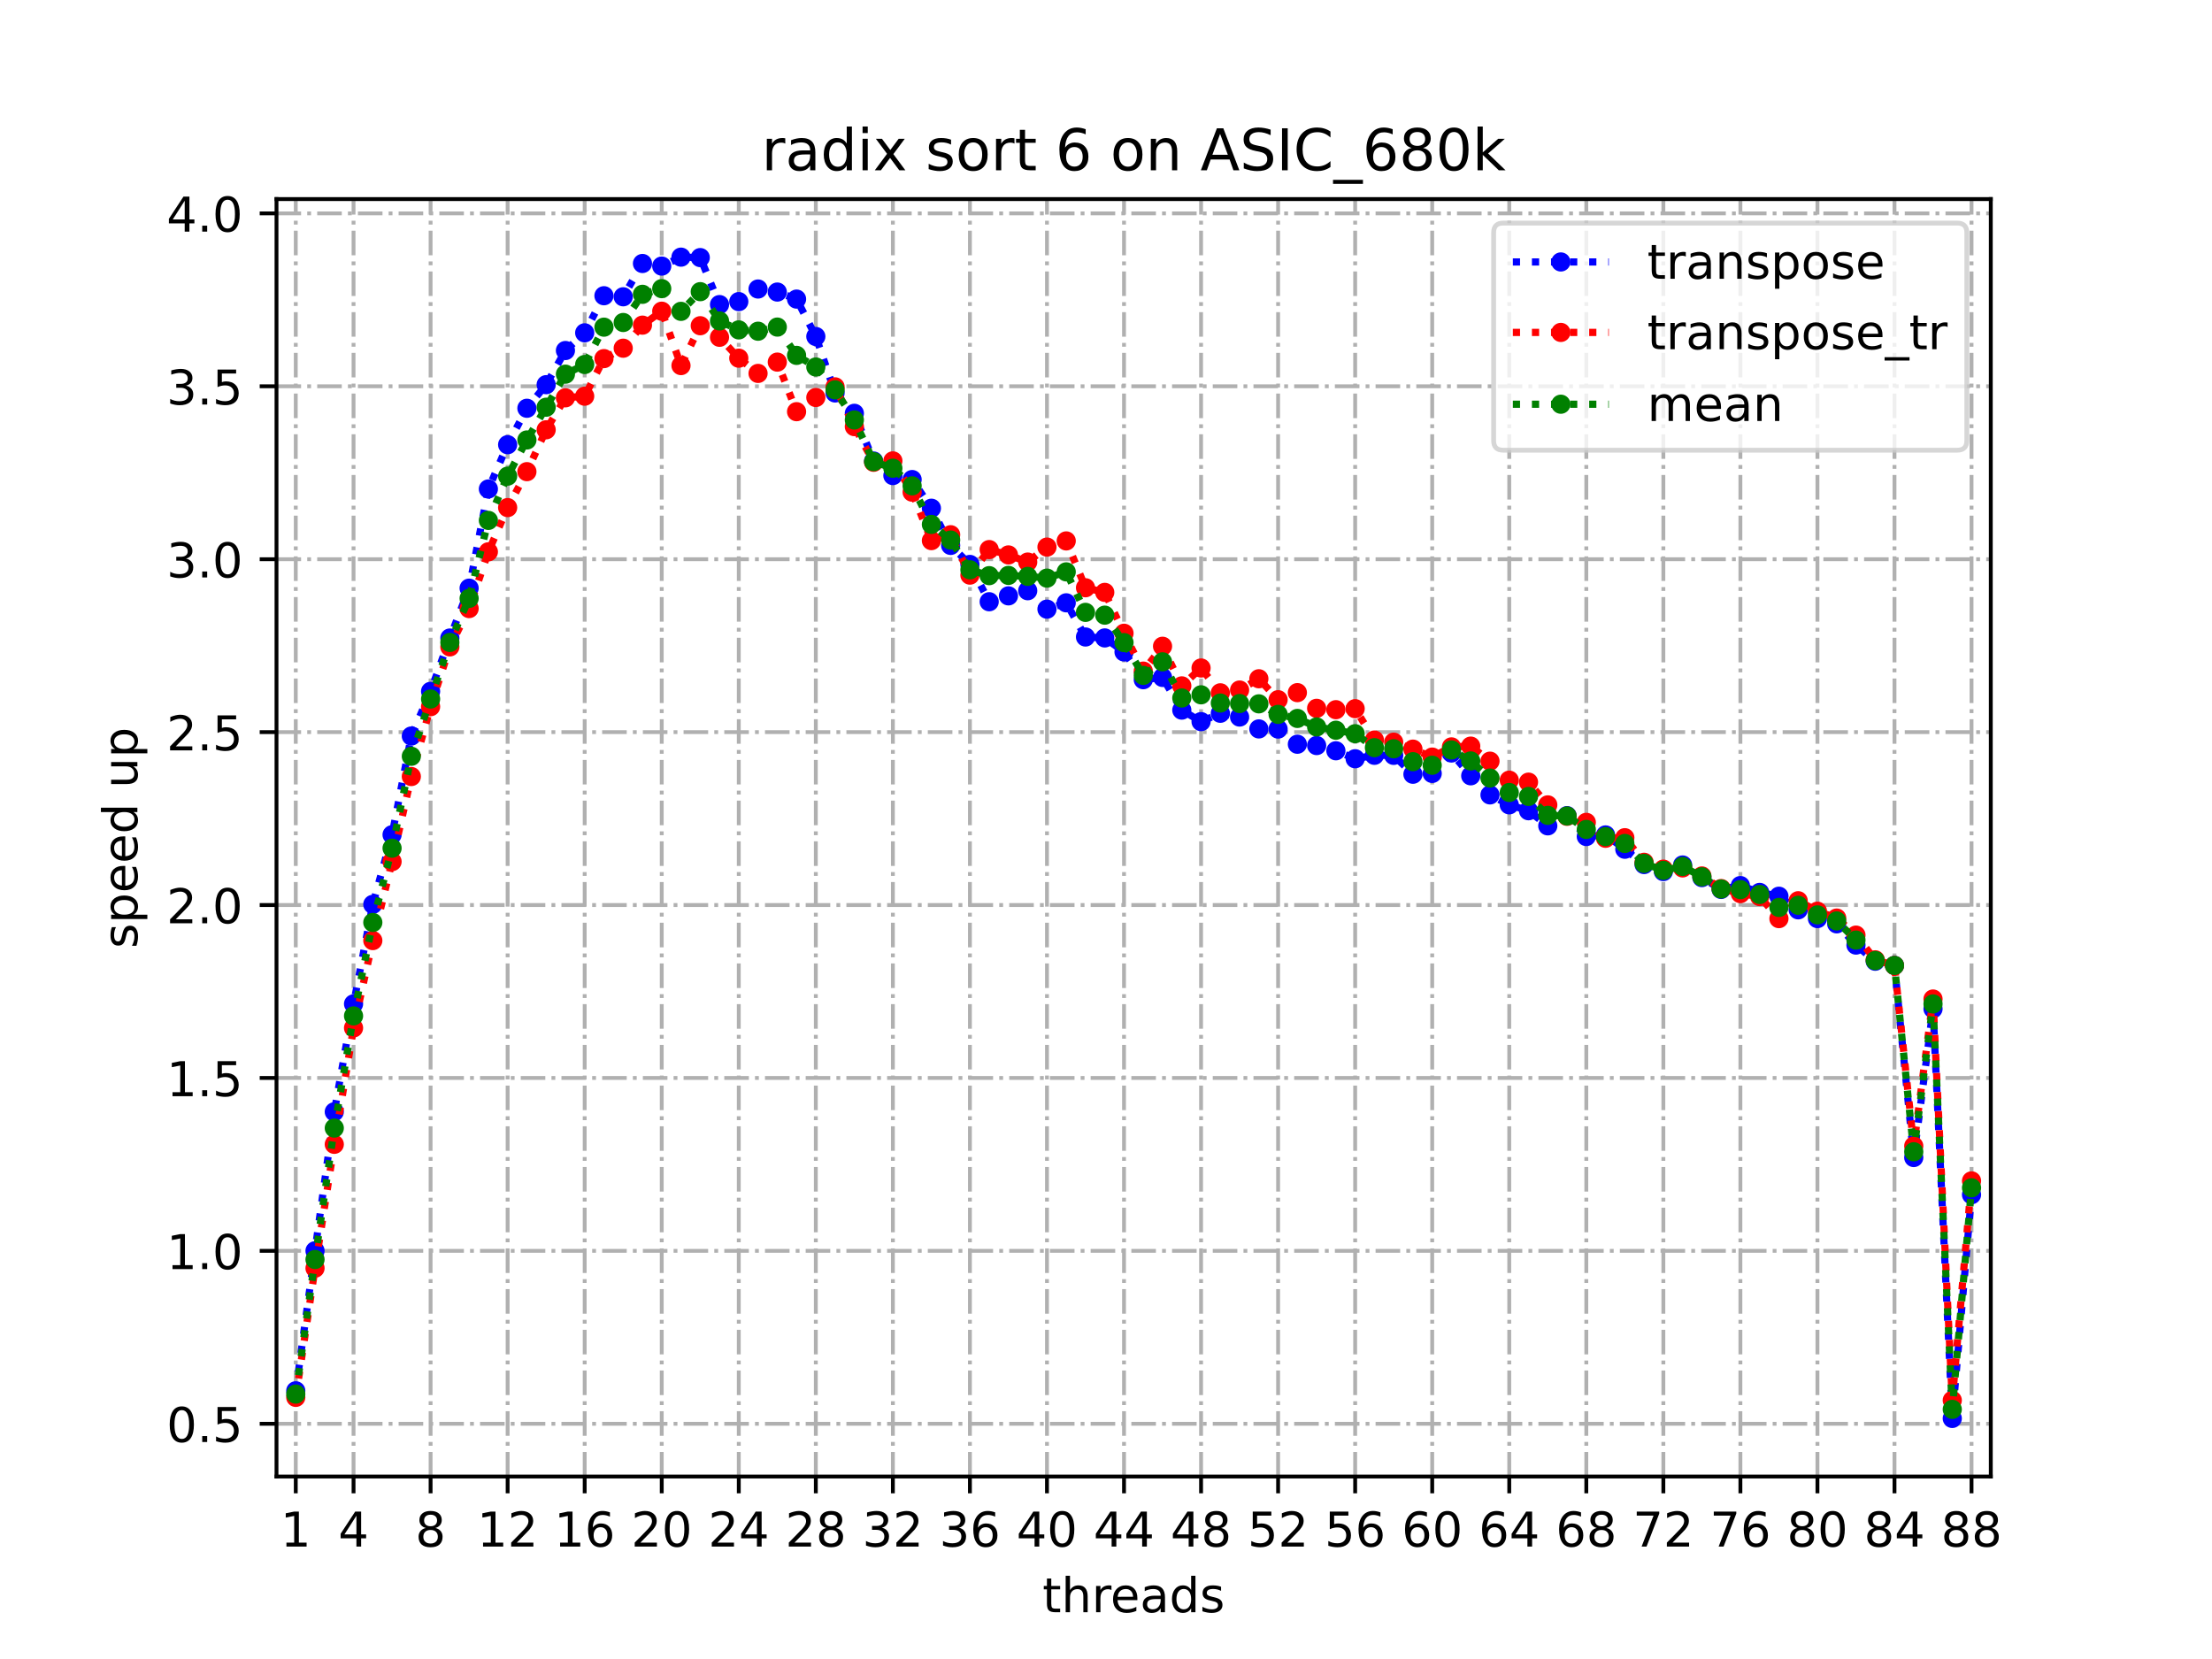 <?xml version="1.0" encoding="utf-8" standalone="no"?>
<!DOCTYPE svg PUBLIC "-//W3C//DTD SVG 1.1//EN"
  "http://www.w3.org/Graphics/SVG/1.1/DTD/svg11.dtd">
<!-- Created with matplotlib (https://matplotlib.org/) -->
<svg height="345.6pt" version="1.1" viewBox="0 0 460.8 345.6" width="460.8pt" xmlns="http://www.w3.org/2000/svg" xmlns:xlink="http://www.w3.org/1999/xlink">
 <defs>
  <style type="text/css">
*{stroke-linecap:butt;stroke-linejoin:round;}
  </style>
 </defs>
 <g id="figure_1">
  <g id="patch_1">
   <path d="M 0 345.6 
L 460.8 345.6 
L 460.8 0 
L 0 0 
z
" style="fill:#ffffff;"/>
  </g>
  <g id="axes_1">
   <g id="patch_2">
    <path d="M 57.6 307.584 
L 414.72 307.584 
L 414.72 41.472 
L 57.6 41.472 
z
" style="fill:#ffffff;"/>
   </g>
   <g id="matplotlib.axis_1">
    <g id="xtick_1">
     <g id="line2d_1">
      <path clip-path="url(#pe233ddc816)" d="M 61.613 307.584 
L 61.613 41.472 
" style="fill:none;stroke:#b0b0b0;stroke-dasharray:5.12,1.28,0.8,1.28;stroke-dashoffset:0;stroke-width:0.8;"/>
     </g>
     <g id="line2d_2">
      <defs>
       <path d="M 0 0 
L 0 3.5 
" id="me52b58132c" style="stroke:#000000;stroke-width:0.8;"/>
      </defs>
      <g>
       <use style="stroke:#000000;stroke-width:0.8;" x="61.613" xlink:href="#me52b58132c" y="307.584"/>
      </g>
     </g>
     <g id="text_1">
      <!-- 1 -->
      <defs>
       <path d="M 12.406 8.297 
L 28.516 8.297 
L 28.516 63.922 
L 10.984 60.406 
L 10.984 69.391 
L 28.422 72.906 
L 38.281 72.906 
L 38.281 8.297 
L 54.391 8.297 
L 54.391 0 
L 12.406 0 
z
" id="DejaVuSans-49"/>
      </defs>
      <g transform="translate(58.431 322.182)scale(0.1 -0.1)">
       <use xlink:href="#DejaVuSans-49"/>
      </g>
     </g>
    </g>
    <g id="xtick_2">
     <g id="line2d_3">
      <path clip-path="url(#pe233ddc816)" d="M 73.65 307.584 
L 73.65 41.472 
" style="fill:none;stroke:#b0b0b0;stroke-dasharray:5.12,1.28,0.8,1.28;stroke-dashoffset:0;stroke-width:0.8;"/>
     </g>
     <g id="line2d_4">
      <g>
       <use style="stroke:#000000;stroke-width:0.8;" x="73.65" xlink:href="#me52b58132c" y="307.584"/>
      </g>
     </g>
     <g id="text_2">
      <!-- 4 -->
      <defs>
       <path d="M 37.797 64.312 
L 12.891 25.391 
L 37.797 25.391 
z
M 35.203 72.906 
L 47.609 72.906 
L 47.609 25.391 
L 58.016 25.391 
L 58.016 17.188 
L 47.609 17.188 
L 47.609 0 
L 37.797 0 
L 37.797 17.188 
L 4.891 17.188 
L 4.891 26.703 
z
" id="DejaVuSans-52"/>
      </defs>
      <g transform="translate(70.469 322.182)scale(0.1 -0.1)">
       <use xlink:href="#DejaVuSans-52"/>
      </g>
     </g>
    </g>
    <g id="xtick_3">
     <g id="line2d_5">
      <path clip-path="url(#pe233ddc816)" d="M 89.701 307.584 
L 89.701 41.472 
" style="fill:none;stroke:#b0b0b0;stroke-dasharray:5.12,1.28,0.8,1.28;stroke-dashoffset:0;stroke-width:0.8;"/>
     </g>
     <g id="line2d_6">
      <g>
       <use style="stroke:#000000;stroke-width:0.8;" x="89.701" xlink:href="#me52b58132c" y="307.584"/>
      </g>
     </g>
     <g id="text_3">
      <!-- 8 -->
      <defs>
       <path d="M 31.781 34.625 
Q 24.75 34.625 20.719 30.859 
Q 16.703 27.094 16.703 20.516 
Q 16.703 13.922 20.719 10.156 
Q 24.75 6.391 31.781 6.391 
Q 38.812 6.391 42.859 10.172 
Q 46.922 13.969 46.922 20.516 
Q 46.922 27.094 42.891 30.859 
Q 38.875 34.625 31.781 34.625 
z
M 21.922 38.812 
Q 15.578 40.375 12.031 44.719 
Q 8.5 49.078 8.5 55.328 
Q 8.5 64.062 14.719 69.141 
Q 20.953 74.219 31.781 74.219 
Q 42.672 74.219 48.875 69.141 
Q 55.078 64.062 55.078 55.328 
Q 55.078 49.078 51.531 44.719 
Q 48 40.375 41.703 38.812 
Q 48.828 37.156 52.797 32.312 
Q 56.781 27.484 56.781 20.516 
Q 56.781 9.906 50.312 4.234 
Q 43.844 -1.422 31.781 -1.422 
Q 19.734 -1.422 13.25 4.234 
Q 6.781 9.906 6.781 20.516 
Q 6.781 27.484 10.781 32.312 
Q 14.797 37.156 21.922 38.812 
z
M 18.312 54.391 
Q 18.312 48.734 21.844 45.562 
Q 25.391 42.391 31.781 42.391 
Q 38.141 42.391 41.719 45.562 
Q 45.312 48.734 45.312 54.391 
Q 45.312 60.062 41.719 63.234 
Q 38.141 66.406 31.781 66.406 
Q 25.391 66.406 21.844 63.234 
Q 18.312 60.062 18.312 54.391 
z
" id="DejaVuSans-56"/>
      </defs>
      <g transform="translate(86.519 322.182)scale(0.1 -0.1)">
       <use xlink:href="#DejaVuSans-56"/>
      </g>
     </g>
    </g>
    <g id="xtick_4">
     <g id="line2d_7">
      <path clip-path="url(#pe233ddc816)" d="M 105.751 307.584 
L 105.751 41.472 
" style="fill:none;stroke:#b0b0b0;stroke-dasharray:5.12,1.28,0.8,1.28;stroke-dashoffset:0;stroke-width:0.8;"/>
     </g>
     <g id="line2d_8">
      <g>
       <use style="stroke:#000000;stroke-width:0.8;" x="105.751" xlink:href="#me52b58132c" y="307.584"/>
      </g>
     </g>
     <g id="text_4">
      <!-- 12 -->
      <defs>
       <path d="M 19.188 8.297 
L 53.609 8.297 
L 53.609 0 
L 7.328 0 
L 7.328 8.297 
Q 12.938 14.109 22.625 23.891 
Q 32.328 33.688 34.812 36.531 
Q 39.547 41.844 41.422 45.531 
Q 43.312 49.219 43.312 52.781 
Q 43.312 58.594 39.234 62.25 
Q 35.156 65.922 28.609 65.922 
Q 23.969 65.922 18.812 64.312 
Q 13.672 62.703 7.812 59.422 
L 7.812 69.391 
Q 13.766 71.781 18.938 73 
Q 24.125 74.219 28.422 74.219 
Q 39.75 74.219 46.484 68.547 
Q 53.219 62.891 53.219 53.422 
Q 53.219 48.922 51.531 44.891 
Q 49.859 40.875 45.406 35.406 
Q 44.188 33.984 37.641 27.219 
Q 31.109 20.453 19.188 8.297 
z
" id="DejaVuSans-50"/>
      </defs>
      <g transform="translate(99.389 322.182)scale(0.1 -0.1)">
       <use xlink:href="#DejaVuSans-49"/>
       <use x="63.623" xlink:href="#DejaVuSans-50"/>
      </g>
     </g>
    </g>
    <g id="xtick_5">
     <g id="line2d_9">
      <path clip-path="url(#pe233ddc816)" d="M 121.801 307.584 
L 121.801 41.472 
" style="fill:none;stroke:#b0b0b0;stroke-dasharray:5.12,1.28,0.8,1.28;stroke-dashoffset:0;stroke-width:0.8;"/>
     </g>
     <g id="line2d_10">
      <g>
       <use style="stroke:#000000;stroke-width:0.8;" x="121.801" xlink:href="#me52b58132c" y="307.584"/>
      </g>
     </g>
     <g id="text_5">
      <!-- 16 -->
      <defs>
       <path d="M 33.016 40.375 
Q 26.375 40.375 22.484 35.828 
Q 18.609 31.297 18.609 23.391 
Q 18.609 15.531 22.484 10.953 
Q 26.375 6.391 33.016 6.391 
Q 39.656 6.391 43.531 10.953 
Q 47.406 15.531 47.406 23.391 
Q 47.406 31.297 43.531 35.828 
Q 39.656 40.375 33.016 40.375 
z
M 52.594 71.297 
L 52.594 62.312 
Q 48.875 64.062 45.094 64.984 
Q 41.312 65.922 37.594 65.922 
Q 27.828 65.922 22.672 59.328 
Q 17.531 52.734 16.797 39.406 
Q 19.672 43.656 24.016 45.922 
Q 28.375 48.188 33.594 48.188 
Q 44.578 48.188 50.953 41.516 
Q 57.328 34.859 57.328 23.391 
Q 57.328 12.156 50.688 5.359 
Q 44.047 -1.422 33.016 -1.422 
Q 20.359 -1.422 13.672 8.266 
Q 6.984 17.969 6.984 36.375 
Q 6.984 53.656 15.188 63.938 
Q 23.391 74.219 37.203 74.219 
Q 40.922 74.219 44.703 73.484 
Q 48.484 72.75 52.594 71.297 
z
" id="DejaVuSans-54"/>
      </defs>
      <g transform="translate(115.439 322.182)scale(0.1 -0.1)">
       <use xlink:href="#DejaVuSans-49"/>
       <use x="63.623" xlink:href="#DejaVuSans-54"/>
      </g>
     </g>
    </g>
    <g id="xtick_6">
     <g id="line2d_11">
      <path clip-path="url(#pe233ddc816)" d="M 137.852 307.584 
L 137.852 41.472 
" style="fill:none;stroke:#b0b0b0;stroke-dasharray:5.12,1.28,0.8,1.28;stroke-dashoffset:0;stroke-width:0.8;"/>
     </g>
     <g id="line2d_12">
      <g>
       <use style="stroke:#000000;stroke-width:0.8;" x="137.852" xlink:href="#me52b58132c" y="307.584"/>
      </g>
     </g>
     <g id="text_6">
      <!-- 20 -->
      <defs>
       <path d="M 31.781 66.406 
Q 24.172 66.406 20.328 58.906 
Q 16.5 51.422 16.5 36.375 
Q 16.5 21.391 20.328 13.891 
Q 24.172 6.391 31.781 6.391 
Q 39.453 6.391 43.281 13.891 
Q 47.125 21.391 47.125 36.375 
Q 47.125 51.422 43.281 58.906 
Q 39.453 66.406 31.781 66.406 
z
M 31.781 74.219 
Q 44.047 74.219 50.516 64.516 
Q 56.984 54.828 56.984 36.375 
Q 56.984 17.969 50.516 8.266 
Q 44.047 -1.422 31.781 -1.422 
Q 19.531 -1.422 13.062 8.266 
Q 6.594 17.969 6.594 36.375 
Q 6.594 54.828 13.062 64.516 
Q 19.531 74.219 31.781 74.219 
z
" id="DejaVuSans-48"/>
      </defs>
      <g transform="translate(131.489 322.182)scale(0.1 -0.1)">
       <use xlink:href="#DejaVuSans-50"/>
       <use x="63.623" xlink:href="#DejaVuSans-48"/>
      </g>
     </g>
    </g>
    <g id="xtick_7">
     <g id="line2d_13">
      <path clip-path="url(#pe233ddc816)" d="M 153.902 307.584 
L 153.902 41.472 
" style="fill:none;stroke:#b0b0b0;stroke-dasharray:5.12,1.28,0.8,1.28;stroke-dashoffset:0;stroke-width:0.8;"/>
     </g>
     <g id="line2d_14">
      <g>
       <use style="stroke:#000000;stroke-width:0.8;" x="153.902" xlink:href="#me52b58132c" y="307.584"/>
      </g>
     </g>
     <g id="text_7">
      <!-- 24 -->
      <g transform="translate(147.54 322.182)scale(0.1 -0.1)">
       <use xlink:href="#DejaVuSans-50"/>
       <use x="63.623" xlink:href="#DejaVuSans-52"/>
      </g>
     </g>
    </g>
    <g id="xtick_8">
     <g id="line2d_15">
      <path clip-path="url(#pe233ddc816)" d="M 169.952 307.584 
L 169.952 41.472 
" style="fill:none;stroke:#b0b0b0;stroke-dasharray:5.12,1.28,0.8,1.28;stroke-dashoffset:0;stroke-width:0.8;"/>
     </g>
     <g id="line2d_16">
      <g>
       <use style="stroke:#000000;stroke-width:0.8;" x="169.952" xlink:href="#me52b58132c" y="307.584"/>
      </g>
     </g>
     <g id="text_8">
      <!-- 28 -->
      <g transform="translate(163.59 322.182)scale(0.1 -0.1)">
       <use xlink:href="#DejaVuSans-50"/>
       <use x="63.623" xlink:href="#DejaVuSans-56"/>
      </g>
     </g>
    </g>
    <g id="xtick_9">
     <g id="line2d_17">
      <path clip-path="url(#pe233ddc816)" d="M 186.003 307.584 
L 186.003 41.472 
" style="fill:none;stroke:#b0b0b0;stroke-dasharray:5.12,1.28,0.8,1.28;stroke-dashoffset:0;stroke-width:0.8;"/>
     </g>
     <g id="line2d_18">
      <g>
       <use style="stroke:#000000;stroke-width:0.8;" x="186.003" xlink:href="#me52b58132c" y="307.584"/>
      </g>
     </g>
     <g id="text_9">
      <!-- 32 -->
      <defs>
       <path d="M 40.578 39.312 
Q 47.656 37.797 51.625 33 
Q 55.609 28.219 55.609 21.188 
Q 55.609 10.406 48.188 4.484 
Q 40.766 -1.422 27.094 -1.422 
Q 22.516 -1.422 17.656 -0.516 
Q 12.797 0.391 7.625 2.203 
L 7.625 11.719 
Q 11.719 9.328 16.594 8.109 
Q 21.484 6.891 26.812 6.891 
Q 36.078 6.891 40.938 10.547 
Q 45.797 14.203 45.797 21.188 
Q 45.797 27.641 41.281 31.266 
Q 36.766 34.906 28.719 34.906 
L 20.219 34.906 
L 20.219 43.016 
L 29.109 43.016 
Q 36.375 43.016 40.234 45.922 
Q 44.094 48.828 44.094 54.297 
Q 44.094 59.906 40.109 62.906 
Q 36.141 65.922 28.719 65.922 
Q 24.656 65.922 20.016 65.031 
Q 15.375 64.156 9.812 62.312 
L 9.812 71.094 
Q 15.438 72.656 20.344 73.438 
Q 25.25 74.219 29.594 74.219 
Q 40.828 74.219 47.359 69.109 
Q 53.906 64.016 53.906 55.328 
Q 53.906 49.266 50.438 45.094 
Q 46.969 40.922 40.578 39.312 
z
" id="DejaVuSans-51"/>
      </defs>
      <g transform="translate(179.64 322.182)scale(0.1 -0.1)">
       <use xlink:href="#DejaVuSans-51"/>
       <use x="63.623" xlink:href="#DejaVuSans-50"/>
      </g>
     </g>
    </g>
    <g id="xtick_10">
     <g id="line2d_19">
      <path clip-path="url(#pe233ddc816)" d="M 202.053 307.584 
L 202.053 41.472 
" style="fill:none;stroke:#b0b0b0;stroke-dasharray:5.12,1.28,0.8,1.28;stroke-dashoffset:0;stroke-width:0.8;"/>
     </g>
     <g id="line2d_20">
      <g>
       <use style="stroke:#000000;stroke-width:0.8;" x="202.053" xlink:href="#me52b58132c" y="307.584"/>
      </g>
     </g>
     <g id="text_10">
      <!-- 36 -->
      <g transform="translate(195.691 322.182)scale(0.1 -0.1)">
       <use xlink:href="#DejaVuSans-51"/>
       <use x="63.623" xlink:href="#DejaVuSans-54"/>
      </g>
     </g>
    </g>
    <g id="xtick_11">
     <g id="line2d_21">
      <path clip-path="url(#pe233ddc816)" d="M 218.103 307.584 
L 218.103 41.472 
" style="fill:none;stroke:#b0b0b0;stroke-dasharray:5.12,1.28,0.8,1.28;stroke-dashoffset:0;stroke-width:0.8;"/>
     </g>
     <g id="line2d_22">
      <g>
       <use style="stroke:#000000;stroke-width:0.8;" x="218.103" xlink:href="#me52b58132c" y="307.584"/>
      </g>
     </g>
     <g id="text_11">
      <!-- 40 -->
      <g transform="translate(211.741 322.182)scale(0.1 -0.1)">
       <use xlink:href="#DejaVuSans-52"/>
       <use x="63.623" xlink:href="#DejaVuSans-48"/>
      </g>
     </g>
    </g>
    <g id="xtick_12">
     <g id="line2d_23">
      <path clip-path="url(#pe233ddc816)" d="M 234.154 307.584 
L 234.154 41.472 
" style="fill:none;stroke:#b0b0b0;stroke-dasharray:5.12,1.28,0.8,1.28;stroke-dashoffset:0;stroke-width:0.8;"/>
     </g>
     <g id="line2d_24">
      <g>
       <use style="stroke:#000000;stroke-width:0.8;" x="234.154" xlink:href="#me52b58132c" y="307.584"/>
      </g>
     </g>
     <g id="text_12">
      <!-- 44 -->
      <g transform="translate(227.791 322.182)scale(0.1 -0.1)">
       <use xlink:href="#DejaVuSans-52"/>
       <use x="63.623" xlink:href="#DejaVuSans-52"/>
      </g>
     </g>
    </g>
    <g id="xtick_13">
     <g id="line2d_25">
      <path clip-path="url(#pe233ddc816)" d="M 250.204 307.584 
L 250.204 41.472 
" style="fill:none;stroke:#b0b0b0;stroke-dasharray:5.12,1.28,0.8,1.28;stroke-dashoffset:0;stroke-width:0.8;"/>
     </g>
     <g id="line2d_26">
      <g>
       <use style="stroke:#000000;stroke-width:0.8;" x="250.204" xlink:href="#me52b58132c" y="307.584"/>
      </g>
     </g>
     <g id="text_13">
      <!-- 48 -->
      <g transform="translate(243.842 322.182)scale(0.1 -0.1)">
       <use xlink:href="#DejaVuSans-52"/>
       <use x="63.623" xlink:href="#DejaVuSans-56"/>
      </g>
     </g>
    </g>
    <g id="xtick_14">
     <g id="line2d_27">
      <path clip-path="url(#pe233ddc816)" d="M 266.254 307.584 
L 266.254 41.472 
" style="fill:none;stroke:#b0b0b0;stroke-dasharray:5.12,1.28,0.8,1.28;stroke-dashoffset:0;stroke-width:0.8;"/>
     </g>
     <g id="line2d_28">
      <g>
       <use style="stroke:#000000;stroke-width:0.8;" x="266.254" xlink:href="#me52b58132c" y="307.584"/>
      </g>
     </g>
     <g id="text_14">
      <!-- 52 -->
      <defs>
       <path d="M 10.797 72.906 
L 49.516 72.906 
L 49.516 64.594 
L 19.828 64.594 
L 19.828 46.734 
Q 21.969 47.469 24.109 47.828 
Q 26.266 48.188 28.422 48.188 
Q 40.625 48.188 47.75 41.5 
Q 54.891 34.812 54.891 23.391 
Q 54.891 11.625 47.562 5.094 
Q 40.234 -1.422 26.906 -1.422 
Q 22.312 -1.422 17.547 -0.641 
Q 12.797 0.141 7.719 1.703 
L 7.719 11.625 
Q 12.109 9.234 16.797 8.062 
Q 21.484 6.891 26.703 6.891 
Q 35.156 6.891 40.078 11.328 
Q 45.016 15.766 45.016 23.391 
Q 45.016 31 40.078 35.438 
Q 35.156 39.891 26.703 39.891 
Q 22.75 39.891 18.812 39.016 
Q 14.891 38.141 10.797 36.281 
z
" id="DejaVuSans-53"/>
      </defs>
      <g transform="translate(259.892 322.182)scale(0.1 -0.1)">
       <use xlink:href="#DejaVuSans-53"/>
       <use x="63.623" xlink:href="#DejaVuSans-50"/>
      </g>
     </g>
    </g>
    <g id="xtick_15">
     <g id="line2d_29">
      <path clip-path="url(#pe233ddc816)" d="M 282.305 307.584 
L 282.305 41.472 
" style="fill:none;stroke:#b0b0b0;stroke-dasharray:5.12,1.28,0.8,1.28;stroke-dashoffset:0;stroke-width:0.8;"/>
     </g>
     <g id="line2d_30">
      <g>
       <use style="stroke:#000000;stroke-width:0.8;" x="282.305" xlink:href="#me52b58132c" y="307.584"/>
      </g>
     </g>
     <g id="text_15">
      <!-- 56 -->
      <g transform="translate(275.942 322.182)scale(0.1 -0.1)">
       <use xlink:href="#DejaVuSans-53"/>
       <use x="63.623" xlink:href="#DejaVuSans-54"/>
      </g>
     </g>
    </g>
    <g id="xtick_16">
     <g id="line2d_31">
      <path clip-path="url(#pe233ddc816)" d="M 298.355 307.584 
L 298.355 41.472 
" style="fill:none;stroke:#b0b0b0;stroke-dasharray:5.12,1.28,0.8,1.28;stroke-dashoffset:0;stroke-width:0.8;"/>
     </g>
     <g id="line2d_32">
      <g>
       <use style="stroke:#000000;stroke-width:0.8;" x="298.355" xlink:href="#me52b58132c" y="307.584"/>
      </g>
     </g>
     <g id="text_16">
      <!-- 60 -->
      <g transform="translate(291.993 322.182)scale(0.1 -0.1)">
       <use xlink:href="#DejaVuSans-54"/>
       <use x="63.623" xlink:href="#DejaVuSans-48"/>
      </g>
     </g>
    </g>
    <g id="xtick_17">
     <g id="line2d_33">
      <path clip-path="url(#pe233ddc816)" d="M 314.405 307.584 
L 314.405 41.472 
" style="fill:none;stroke:#b0b0b0;stroke-dasharray:5.12,1.28,0.8,1.28;stroke-dashoffset:0;stroke-width:0.8;"/>
     </g>
     <g id="line2d_34">
      <g>
       <use style="stroke:#000000;stroke-width:0.8;" x="314.405" xlink:href="#me52b58132c" y="307.584"/>
      </g>
     </g>
     <g id="text_17">
      <!-- 64 -->
      <g transform="translate(308.043 322.182)scale(0.1 -0.1)">
       <use xlink:href="#DejaVuSans-54"/>
       <use x="63.623" xlink:href="#DejaVuSans-52"/>
      </g>
     </g>
    </g>
    <g id="xtick_18">
     <g id="line2d_35">
      <path clip-path="url(#pe233ddc816)" d="M 330.456 307.584 
L 330.456 41.472 
" style="fill:none;stroke:#b0b0b0;stroke-dasharray:5.12,1.28,0.8,1.28;stroke-dashoffset:0;stroke-width:0.8;"/>
     </g>
     <g id="line2d_36">
      <g>
       <use style="stroke:#000000;stroke-width:0.8;" x="330.456" xlink:href="#me52b58132c" y="307.584"/>
      </g>
     </g>
     <g id="text_18">
      <!-- 68 -->
      <g transform="translate(324.093 322.182)scale(0.1 -0.1)">
       <use xlink:href="#DejaVuSans-54"/>
       <use x="63.623" xlink:href="#DejaVuSans-56"/>
      </g>
     </g>
    </g>
    <g id="xtick_19">
     <g id="line2d_37">
      <path clip-path="url(#pe233ddc816)" d="M 346.506 307.584 
L 346.506 41.472 
" style="fill:none;stroke:#b0b0b0;stroke-dasharray:5.12,1.28,0.8,1.28;stroke-dashoffset:0;stroke-width:0.8;"/>
     </g>
     <g id="line2d_38">
      <g>
       <use style="stroke:#000000;stroke-width:0.8;" x="346.506" xlink:href="#me52b58132c" y="307.584"/>
      </g>
     </g>
     <g id="text_19">
      <!-- 72 -->
      <defs>
       <path d="M 8.203 72.906 
L 55.078 72.906 
L 55.078 68.703 
L 28.609 0 
L 18.312 0 
L 43.219 64.594 
L 8.203 64.594 
z
" id="DejaVuSans-55"/>
      </defs>
      <g transform="translate(340.144 322.182)scale(0.1 -0.1)">
       <use xlink:href="#DejaVuSans-55"/>
       <use x="63.623" xlink:href="#DejaVuSans-50"/>
      </g>
     </g>
    </g>
    <g id="xtick_20">
     <g id="line2d_39">
      <path clip-path="url(#pe233ddc816)" d="M 362.556 307.584 
L 362.556 41.472 
" style="fill:none;stroke:#b0b0b0;stroke-dasharray:5.12,1.28,0.8,1.28;stroke-dashoffset:0;stroke-width:0.8;"/>
     </g>
     <g id="line2d_40">
      <g>
       <use style="stroke:#000000;stroke-width:0.8;" x="362.556" xlink:href="#me52b58132c" y="307.584"/>
      </g>
     </g>
     <g id="text_20">
      <!-- 76 -->
      <g transform="translate(356.194 322.182)scale(0.1 -0.1)">
       <use xlink:href="#DejaVuSans-55"/>
       <use x="63.623" xlink:href="#DejaVuSans-54"/>
      </g>
     </g>
    </g>
    <g id="xtick_21">
     <g id="line2d_41">
      <path clip-path="url(#pe233ddc816)" d="M 378.607 307.584 
L 378.607 41.472 
" style="fill:none;stroke:#b0b0b0;stroke-dasharray:5.12,1.28,0.8,1.28;stroke-dashoffset:0;stroke-width:0.8;"/>
     </g>
     <g id="line2d_42">
      <g>
       <use style="stroke:#000000;stroke-width:0.8;" x="378.607" xlink:href="#me52b58132c" y="307.584"/>
      </g>
     </g>
     <g id="text_21">
      <!-- 80 -->
      <g transform="translate(372.244 322.182)scale(0.1 -0.1)">
       <use xlink:href="#DejaVuSans-56"/>
       <use x="63.623" xlink:href="#DejaVuSans-48"/>
      </g>
     </g>
    </g>
    <g id="xtick_22">
     <g id="line2d_43">
      <path clip-path="url(#pe233ddc816)" d="M 394.657 307.584 
L 394.657 41.472 
" style="fill:none;stroke:#b0b0b0;stroke-dasharray:5.12,1.28,0.8,1.28;stroke-dashoffset:0;stroke-width:0.8;"/>
     </g>
     <g id="line2d_44">
      <g>
       <use style="stroke:#000000;stroke-width:0.8;" x="394.657" xlink:href="#me52b58132c" y="307.584"/>
      </g>
     </g>
     <g id="text_22">
      <!-- 84 -->
      <g transform="translate(388.295 322.182)scale(0.1 -0.1)">
       <use xlink:href="#DejaVuSans-56"/>
       <use x="63.623" xlink:href="#DejaVuSans-52"/>
      </g>
     </g>
    </g>
    <g id="xtick_23">
     <g id="line2d_45">
      <path clip-path="url(#pe233ddc816)" d="M 410.707 307.584 
L 410.707 41.472 
" style="fill:none;stroke:#b0b0b0;stroke-dasharray:5.12,1.28,0.8,1.28;stroke-dashoffset:0;stroke-width:0.8;"/>
     </g>
     <g id="line2d_46">
      <g>
       <use style="stroke:#000000;stroke-width:0.8;" x="410.707" xlink:href="#me52b58132c" y="307.584"/>
      </g>
     </g>
     <g id="text_23">
      <!-- 88 -->
      <g transform="translate(404.345 322.182)scale(0.1 -0.1)">
       <use xlink:href="#DejaVuSans-56"/>
       <use x="63.623" xlink:href="#DejaVuSans-56"/>
      </g>
     </g>
    </g>
    <g id="text_24">
     <!-- threads -->
     <defs>
      <path d="M 18.312 70.219 
L 18.312 54.688 
L 36.812 54.688 
L 36.812 47.703 
L 18.312 47.703 
L 18.312 18.016 
Q 18.312 11.328 20.141 9.422 
Q 21.969 7.516 27.594 7.516 
L 36.812 7.516 
L 36.812 0 
L 27.594 0 
Q 17.188 0 13.234 3.875 
Q 9.281 7.766 9.281 18.016 
L 9.281 47.703 
L 2.688 47.703 
L 2.688 54.688 
L 9.281 54.688 
L 9.281 70.219 
z
" id="DejaVuSans-116"/>
      <path d="M 54.891 33.016 
L 54.891 0 
L 45.906 0 
L 45.906 32.719 
Q 45.906 40.484 42.875 44.328 
Q 39.844 48.188 33.797 48.188 
Q 26.516 48.188 22.312 43.547 
Q 18.109 38.922 18.109 30.906 
L 18.109 0 
L 9.078 0 
L 9.078 75.984 
L 18.109 75.984 
L 18.109 46.188 
Q 21.344 51.125 25.703 53.562 
Q 30.078 56 35.797 56 
Q 45.219 56 50.047 50.172 
Q 54.891 44.344 54.891 33.016 
z
" id="DejaVuSans-104"/>
      <path d="M 41.109 46.297 
Q 39.594 47.172 37.812 47.578 
Q 36.031 48 33.891 48 
Q 26.266 48 22.188 43.047 
Q 18.109 38.094 18.109 28.812 
L 18.109 0 
L 9.078 0 
L 9.078 54.688 
L 18.109 54.688 
L 18.109 46.188 
Q 20.953 51.172 25.484 53.578 
Q 30.031 56 36.531 56 
Q 37.453 56 38.578 55.875 
Q 39.703 55.766 41.062 55.516 
z
" id="DejaVuSans-114"/>
      <path d="M 56.203 29.594 
L 56.203 25.203 
L 14.891 25.203 
Q 15.484 15.922 20.484 11.062 
Q 25.484 6.203 34.422 6.203 
Q 39.594 6.203 44.453 7.469 
Q 49.312 8.734 54.109 11.281 
L 54.109 2.781 
Q 49.266 0.734 44.188 -0.344 
Q 39.109 -1.422 33.891 -1.422 
Q 20.797 -1.422 13.156 6.188 
Q 5.516 13.812 5.516 26.812 
Q 5.516 40.234 12.766 48.109 
Q 20.016 56 32.328 56 
Q 43.359 56 49.781 48.891 
Q 56.203 41.797 56.203 29.594 
z
M 47.219 32.234 
Q 47.125 39.594 43.094 43.984 
Q 39.062 48.391 32.422 48.391 
Q 24.906 48.391 20.391 44.141 
Q 15.875 39.891 15.188 32.172 
z
" id="DejaVuSans-101"/>
      <path d="M 34.281 27.484 
Q 23.391 27.484 19.188 25 
Q 14.984 22.516 14.984 16.5 
Q 14.984 11.719 18.141 8.906 
Q 21.297 6.109 26.703 6.109 
Q 34.188 6.109 38.703 11.406 
Q 43.219 16.703 43.219 25.484 
L 43.219 27.484 
z
M 52.203 31.203 
L 52.203 0 
L 43.219 0 
L 43.219 8.297 
Q 40.141 3.328 35.547 0.953 
Q 30.953 -1.422 24.312 -1.422 
Q 15.922 -1.422 10.953 3.297 
Q 6 8.016 6 15.922 
Q 6 25.141 12.172 29.828 
Q 18.359 34.516 30.609 34.516 
L 43.219 34.516 
L 43.219 35.406 
Q 43.219 41.609 39.141 45 
Q 35.062 48.391 27.688 48.391 
Q 23 48.391 18.547 47.266 
Q 14.109 46.141 10.016 43.891 
L 10.016 52.203 
Q 14.938 54.109 19.578 55.047 
Q 24.219 56 28.609 56 
Q 40.484 56 46.344 49.844 
Q 52.203 43.703 52.203 31.203 
z
" id="DejaVuSans-97"/>
      <path d="M 45.406 46.391 
L 45.406 75.984 
L 54.391 75.984 
L 54.391 0 
L 45.406 0 
L 45.406 8.203 
Q 42.578 3.328 38.25 0.953 
Q 33.938 -1.422 27.875 -1.422 
Q 17.969 -1.422 11.734 6.484 
Q 5.516 14.406 5.516 27.297 
Q 5.516 40.188 11.734 48.094 
Q 17.969 56 27.875 56 
Q 33.938 56 38.25 53.625 
Q 42.578 51.266 45.406 46.391 
z
M 14.797 27.297 
Q 14.797 17.391 18.875 11.75 
Q 22.953 6.109 30.078 6.109 
Q 37.203 6.109 41.297 11.75 
Q 45.406 17.391 45.406 27.297 
Q 45.406 37.203 41.297 42.844 
Q 37.203 48.484 30.078 48.484 
Q 22.953 48.484 18.875 42.844 
Q 14.797 37.203 14.797 27.297 
z
" id="DejaVuSans-100"/>
      <path d="M 44.281 53.078 
L 44.281 44.578 
Q 40.484 46.531 36.375 47.5 
Q 32.281 48.484 27.875 48.484 
Q 21.188 48.484 17.844 46.438 
Q 14.5 44.391 14.5 40.281 
Q 14.5 37.156 16.891 35.375 
Q 19.281 33.594 26.516 31.984 
L 29.594 31.297 
Q 39.156 29.25 43.188 25.516 
Q 47.219 21.781 47.219 15.094 
Q 47.219 7.469 41.188 3.016 
Q 35.156 -1.422 24.609 -1.422 
Q 20.219 -1.422 15.453 -0.562 
Q 10.688 0.297 5.422 2 
L 5.422 11.281 
Q 10.406 8.688 15.234 7.391 
Q 20.062 6.109 24.812 6.109 
Q 31.156 6.109 34.562 8.281 
Q 37.984 10.453 37.984 14.406 
Q 37.984 18.062 35.516 20.016 
Q 33.062 21.969 24.703 23.781 
L 21.578 24.516 
Q 13.234 26.266 9.516 29.906 
Q 5.812 33.547 5.812 39.891 
Q 5.812 47.609 11.281 51.797 
Q 16.75 56 26.812 56 
Q 31.781 56 36.172 55.266 
Q 40.578 54.547 44.281 53.078 
z
" id="DejaVuSans-115"/>
     </defs>
     <g transform="translate(217.169 335.861)scale(0.1 -0.1)">
      <use xlink:href="#DejaVuSans-116"/>
      <use x="39.209" xlink:href="#DejaVuSans-104"/>
      <use x="102.588" xlink:href="#DejaVuSans-114"/>
      <use x="141.451" xlink:href="#DejaVuSans-101"/>
      <use x="202.975" xlink:href="#DejaVuSans-97"/>
      <use x="264.254" xlink:href="#DejaVuSans-100"/>
      <use x="327.73" xlink:href="#DejaVuSans-115"/>
     </g>
    </g>
   </g>
   <g id="matplotlib.axis_2">
    <g id="ytick_1">
     <g id="line2d_47">
      <path clip-path="url(#pe233ddc816)" d="M 57.6 296.599 
L 414.72 296.599 
" style="fill:none;stroke:#b0b0b0;stroke-dasharray:5.12,1.28,0.8,1.28;stroke-dashoffset:0;stroke-width:0.8;"/>
     </g>
     <g id="line2d_48">
      <defs>
       <path d="M 0 0 
L -3.5 0 
" id="m934bb3db74" style="stroke:#000000;stroke-width:0.8;"/>
      </defs>
      <g>
       <use style="stroke:#000000;stroke-width:0.8;" x="57.6" xlink:href="#m934bb3db74" y="296.599"/>
      </g>
     </g>
     <g id="text_25">
      <!-- 0.5 -->
      <defs>
       <path d="M 10.688 12.406 
L 21 12.406 
L 21 0 
L 10.688 0 
z
" id="DejaVuSans-46"/>
      </defs>
      <g transform="translate(34.697 300.398)scale(0.1 -0.1)">
       <use xlink:href="#DejaVuSans-48"/>
       <use x="63.623" xlink:href="#DejaVuSans-46"/>
       <use x="95.41" xlink:href="#DejaVuSans-53"/>
      </g>
     </g>
    </g>
    <g id="ytick_2">
     <g id="line2d_49">
      <path clip-path="url(#pe233ddc816)" d="M 57.6 260.577 
L 414.72 260.577 
" style="fill:none;stroke:#b0b0b0;stroke-dasharray:5.12,1.28,0.8,1.28;stroke-dashoffset:0;stroke-width:0.8;"/>
     </g>
     <g id="line2d_50">
      <g>
       <use style="stroke:#000000;stroke-width:0.8;" x="57.6" xlink:href="#m934bb3db74" y="260.577"/>
      </g>
     </g>
     <g id="text_26">
      <!-- 1.0 -->
      <g transform="translate(34.697 264.377)scale(0.1 -0.1)">
       <use xlink:href="#DejaVuSans-49"/>
       <use x="63.623" xlink:href="#DejaVuSans-46"/>
       <use x="95.41" xlink:href="#DejaVuSans-48"/>
      </g>
     </g>
    </g>
    <g id="ytick_3">
     <g id="line2d_51">
      <path clip-path="url(#pe233ddc816)" d="M 57.6 224.556 
L 414.72 224.556 
" style="fill:none;stroke:#b0b0b0;stroke-dasharray:5.12,1.28,0.8,1.28;stroke-dashoffset:0;stroke-width:0.8;"/>
     </g>
     <g id="line2d_52">
      <g>
       <use style="stroke:#000000;stroke-width:0.8;" x="57.6" xlink:href="#m934bb3db74" y="224.556"/>
      </g>
     </g>
     <g id="text_27">
      <!-- 1.5 -->
      <g transform="translate(34.697 228.356)scale(0.1 -0.1)">
       <use xlink:href="#DejaVuSans-49"/>
       <use x="63.623" xlink:href="#DejaVuSans-46"/>
       <use x="95.41" xlink:href="#DejaVuSans-53"/>
      </g>
     </g>
    </g>
    <g id="ytick_4">
     <g id="line2d_53">
      <path clip-path="url(#pe233ddc816)" d="M 57.6 188.535 
L 414.72 188.535 
" style="fill:none;stroke:#b0b0b0;stroke-dasharray:5.12,1.28,0.8,1.28;stroke-dashoffset:0;stroke-width:0.8;"/>
     </g>
     <g id="line2d_54">
      <g>
       <use style="stroke:#000000;stroke-width:0.8;" x="57.6" xlink:href="#m934bb3db74" y="188.535"/>
      </g>
     </g>
     <g id="text_28">
      <!-- 2.0 -->
      <g transform="translate(34.697 192.334)scale(0.1 -0.1)">
       <use xlink:href="#DejaVuSans-50"/>
       <use x="63.623" xlink:href="#DejaVuSans-46"/>
       <use x="95.41" xlink:href="#DejaVuSans-48"/>
      </g>
     </g>
    </g>
    <g id="ytick_5">
     <g id="line2d_55">
      <path clip-path="url(#pe233ddc816)" d="M 57.6 152.514 
L 414.72 152.514 
" style="fill:none;stroke:#b0b0b0;stroke-dasharray:5.12,1.28,0.8,1.28;stroke-dashoffset:0;stroke-width:0.8;"/>
     </g>
     <g id="line2d_56">
      <g>
       <use style="stroke:#000000;stroke-width:0.8;" x="57.6" xlink:href="#m934bb3db74" y="152.514"/>
      </g>
     </g>
     <g id="text_29">
      <!-- 2.5 -->
      <g transform="translate(34.697 156.313)scale(0.1 -0.1)">
       <use xlink:href="#DejaVuSans-50"/>
       <use x="63.623" xlink:href="#DejaVuSans-46"/>
       <use x="95.41" xlink:href="#DejaVuSans-53"/>
      </g>
     </g>
    </g>
    <g id="ytick_6">
     <g id="line2d_57">
      <path clip-path="url(#pe233ddc816)" d="M 57.6 116.493 
L 414.72 116.493 
" style="fill:none;stroke:#b0b0b0;stroke-dasharray:5.12,1.28,0.8,1.28;stroke-dashoffset:0;stroke-width:0.8;"/>
     </g>
     <g id="line2d_58">
      <g>
       <use style="stroke:#000000;stroke-width:0.8;" x="57.6" xlink:href="#m934bb3db74" y="116.493"/>
      </g>
     </g>
     <g id="text_30">
      <!-- 3.0 -->
      <g transform="translate(34.697 120.292)scale(0.1 -0.1)">
       <use xlink:href="#DejaVuSans-51"/>
       <use x="63.623" xlink:href="#DejaVuSans-46"/>
       <use x="95.41" xlink:href="#DejaVuSans-48"/>
      </g>
     </g>
    </g>
    <g id="ytick_7">
     <g id="line2d_59">
      <path clip-path="url(#pe233ddc816)" d="M 57.6 80.472 
L 414.72 80.472 
" style="fill:none;stroke:#b0b0b0;stroke-dasharray:5.12,1.28,0.8,1.28;stroke-dashoffset:0;stroke-width:0.8;"/>
     </g>
     <g id="line2d_60">
      <g>
       <use style="stroke:#000000;stroke-width:0.8;" x="57.6" xlink:href="#m934bb3db74" y="80.472"/>
      </g>
     </g>
     <g id="text_31">
      <!-- 3.5 -->
      <g transform="translate(34.697 84.271)scale(0.1 -0.1)">
       <use xlink:href="#DejaVuSans-51"/>
       <use x="63.623" xlink:href="#DejaVuSans-46"/>
       <use x="95.41" xlink:href="#DejaVuSans-53"/>
      </g>
     </g>
    </g>
    <g id="ytick_8">
     <g id="line2d_61">
      <path clip-path="url(#pe233ddc816)" d="M 57.6 44.451 
L 414.72 44.451 
" style="fill:none;stroke:#b0b0b0;stroke-dasharray:5.12,1.28,0.8,1.28;stroke-dashoffset:0;stroke-width:0.8;"/>
     </g>
     <g id="line2d_62">
      <g>
       <use style="stroke:#000000;stroke-width:0.8;" x="57.6" xlink:href="#m934bb3db74" y="44.451"/>
      </g>
     </g>
     <g id="text_32">
      <!-- 4.0 -->
      <g transform="translate(34.697 48.25)scale(0.1 -0.1)">
       <use xlink:href="#DejaVuSans-52"/>
       <use x="63.623" xlink:href="#DejaVuSans-46"/>
       <use x="95.41" xlink:href="#DejaVuSans-48"/>
      </g>
     </g>
    </g>
    <g id="text_33">
     <!-- speed up -->
     <defs>
      <path d="M 18.109 8.203 
L 18.109 -20.797 
L 9.078 -20.797 
L 9.078 54.688 
L 18.109 54.688 
L 18.109 46.391 
Q 20.953 51.266 25.266 53.625 
Q 29.594 56 35.594 56 
Q 45.562 56 51.781 48.094 
Q 58.016 40.188 58.016 27.297 
Q 58.016 14.406 51.781 6.484 
Q 45.562 -1.422 35.594 -1.422 
Q 29.594 -1.422 25.266 0.953 
Q 20.953 3.328 18.109 8.203 
z
M 48.688 27.297 
Q 48.688 37.203 44.609 42.844 
Q 40.531 48.484 33.406 48.484 
Q 26.266 48.484 22.188 42.844 
Q 18.109 37.203 18.109 27.297 
Q 18.109 17.391 22.188 11.75 
Q 26.266 6.109 33.406 6.109 
Q 40.531 6.109 44.609 11.75 
Q 48.688 17.391 48.688 27.297 
z
" id="DejaVuSans-112"/>
      <path id="DejaVuSans-32"/>
      <path d="M 8.5 21.578 
L 8.5 54.688 
L 17.484 54.688 
L 17.484 21.922 
Q 17.484 14.156 20.5 10.266 
Q 23.531 6.391 29.594 6.391 
Q 36.859 6.391 41.078 11.031 
Q 45.312 15.672 45.312 23.688 
L 45.312 54.688 
L 54.297 54.688 
L 54.297 0 
L 45.312 0 
L 45.312 8.406 
Q 42.047 3.422 37.719 1 
Q 33.406 -1.422 27.688 -1.422 
Q 18.266 -1.422 13.375 4.438 
Q 8.5 10.297 8.5 21.578 
z
M 31.109 56 
z
" id="DejaVuSans-117"/>
     </defs>
     <g transform="translate(28.617 197.566)rotate(-90)scale(0.1 -0.1)">
      <use xlink:href="#DejaVuSans-115"/>
      <use x="52.1" xlink:href="#DejaVuSans-112"/>
      <use x="115.576" xlink:href="#DejaVuSans-101"/>
      <use x="177.1" xlink:href="#DejaVuSans-101"/>
      <use x="238.623" xlink:href="#DejaVuSans-100"/>
      <use x="302.1" xlink:href="#DejaVuSans-32"/>
      <use x="333.887" xlink:href="#DejaVuSans-117"/>
      <use x="397.266" xlink:href="#DejaVuSans-112"/>
     </g>
    </g>
   </g>
   <g id="line2d_63">
    <path clip-path="url(#pe233ddc816)" d="M 61.613 289.73 
L 65.625 260.563 
L 69.638 231.612 
L 73.65 209.131 
L 77.663 188.397 
L 81.676 173.892 
L 85.688 153.325 
L 89.701 144.019 
L 93.713 132.913 
L 97.726 122.527 
L 101.738 101.863 
L 105.751 92.639 
L 109.764 85.049 
L 113.776 80.133 
L 117.789 73.021 
L 121.801 69.335 
L 125.814 61.606 
L 129.827 61.825 
L 133.839 54.89 
L 137.852 55.431 
L 141.864 53.568 
L 145.877 53.661 
L 149.889 63.451 
L 153.902 62.833 
L 157.915 60.206 
L 161.927 60.84 
L 165.94 62.306 
L 169.952 70.098 
L 173.965 81.859 
L 177.978 86.101 
L 181.99 96.04 
L 186.003 99.071 
L 190.015 99.899 
L 194.028 105.873 
L 198.04 113.619 
L 202.053 117.583 
L 206.066 125.354 
L 210.078 124.129 
L 214.091 123.06 
L 218.103 126.898 
L 222.116 125.578 
L 226.129 132.697 
L 230.141 132.893 
L 234.154 135.811 
L 238.166 141.592 
L 242.179 141.121 
L 246.191 147.929 
L 250.204 150.329 
L 254.217 148.588 
L 258.229 149.372 
L 262.242 151.847 
L 266.254 151.878 
L 270.267 155.038 
L 274.28 155.312 
L 278.292 156.399 
L 282.305 158.06 
L 286.317 157.346 
L 290.33 157.356 
L 294.342 161.289 
L 298.355 161.122 
L 302.368 156.864 
L 306.38 161.614 
L 310.393 165.591 
L 314.405 167.661 
L 318.418 168.89 
L 322.431 172.039 
L 326.443 169.911 
L 330.456 174.265 
L 334.468 173.933 
L 338.481 176.912 
L 342.493 180.1 
L 346.506 181.566 
L 350.519 180.195 
L 354.531 182.82 
L 358.544 185.281 
L 362.556 184.479 
L 366.569 185.911 
L 370.582 186.702 
L 374.594 189.535 
L 378.607 191.359 
L 382.619 192.452 
L 386.632 196.876 
L 390.644 200.243 
L 394.657 201.112 
L 398.67 241.135 
L 402.682 210.158 
L 406.695 295.488 
L 410.707 248.88 
" style="fill:none;stroke:#0000ff;stroke-dasharray:1.5,2.475;stroke-dashoffset:0;stroke-width:1.5;"/>
    <defs>
     <path d="M 0 1.5 
C 0.398 1.5 0.779 1.342 1.061 1.061 
C 1.342 0.779 1.5 0.398 1.5 0 
C 1.5 -0.398 1.342 -0.779 1.061 -1.061 
C 0.779 -1.342 0.398 -1.5 0 -1.5 
C -0.398 -1.5 -0.779 -1.342 -1.061 -1.061 
C -1.342 -0.779 -1.5 -0.398 -1.5 0 
C -1.5 0.398 -1.342 0.779 -1.061 1.061 
C -0.779 1.342 -0.398 1.5 0 1.5 
z
" id="mbeaca86430" style="stroke:#0000ff;"/>
    </defs>
    <g clip-path="url(#pe233ddc816)">
     <use style="fill:#0000ff;stroke:#0000ff;" x="61.613" xlink:href="#mbeaca86430" y="289.73"/>
     <use style="fill:#0000ff;stroke:#0000ff;" x="65.625" xlink:href="#mbeaca86430" y="260.563"/>
     <use style="fill:#0000ff;stroke:#0000ff;" x="69.638" xlink:href="#mbeaca86430" y="231.612"/>
     <use style="fill:#0000ff;stroke:#0000ff;" x="73.65" xlink:href="#mbeaca86430" y="209.131"/>
     <use style="fill:#0000ff;stroke:#0000ff;" x="77.663" xlink:href="#mbeaca86430" y="188.397"/>
     <use style="fill:#0000ff;stroke:#0000ff;" x="81.676" xlink:href="#mbeaca86430" y="173.892"/>
     <use style="fill:#0000ff;stroke:#0000ff;" x="85.688" xlink:href="#mbeaca86430" y="153.325"/>
     <use style="fill:#0000ff;stroke:#0000ff;" x="89.701" xlink:href="#mbeaca86430" y="144.019"/>
     <use style="fill:#0000ff;stroke:#0000ff;" x="93.713" xlink:href="#mbeaca86430" y="132.913"/>
     <use style="fill:#0000ff;stroke:#0000ff;" x="97.726" xlink:href="#mbeaca86430" y="122.527"/>
     <use style="fill:#0000ff;stroke:#0000ff;" x="101.738" xlink:href="#mbeaca86430" y="101.863"/>
     <use style="fill:#0000ff;stroke:#0000ff;" x="105.751" xlink:href="#mbeaca86430" y="92.639"/>
     <use style="fill:#0000ff;stroke:#0000ff;" x="109.764" xlink:href="#mbeaca86430" y="85.049"/>
     <use style="fill:#0000ff;stroke:#0000ff;" x="113.776" xlink:href="#mbeaca86430" y="80.133"/>
     <use style="fill:#0000ff;stroke:#0000ff;" x="117.789" xlink:href="#mbeaca86430" y="73.021"/>
     <use style="fill:#0000ff;stroke:#0000ff;" x="121.801" xlink:href="#mbeaca86430" y="69.335"/>
     <use style="fill:#0000ff;stroke:#0000ff;" x="125.814" xlink:href="#mbeaca86430" y="61.606"/>
     <use style="fill:#0000ff;stroke:#0000ff;" x="129.827" xlink:href="#mbeaca86430" y="61.825"/>
     <use style="fill:#0000ff;stroke:#0000ff;" x="133.839" xlink:href="#mbeaca86430" y="54.89"/>
     <use style="fill:#0000ff;stroke:#0000ff;" x="137.852" xlink:href="#mbeaca86430" y="55.431"/>
     <use style="fill:#0000ff;stroke:#0000ff;" x="141.864" xlink:href="#mbeaca86430" y="53.568"/>
     <use style="fill:#0000ff;stroke:#0000ff;" x="145.877" xlink:href="#mbeaca86430" y="53.661"/>
     <use style="fill:#0000ff;stroke:#0000ff;" x="149.889" xlink:href="#mbeaca86430" y="63.451"/>
     <use style="fill:#0000ff;stroke:#0000ff;" x="153.902" xlink:href="#mbeaca86430" y="62.833"/>
     <use style="fill:#0000ff;stroke:#0000ff;" x="157.915" xlink:href="#mbeaca86430" y="60.206"/>
     <use style="fill:#0000ff;stroke:#0000ff;" x="161.927" xlink:href="#mbeaca86430" y="60.84"/>
     <use style="fill:#0000ff;stroke:#0000ff;" x="165.94" xlink:href="#mbeaca86430" y="62.306"/>
     <use style="fill:#0000ff;stroke:#0000ff;" x="169.952" xlink:href="#mbeaca86430" y="70.098"/>
     <use style="fill:#0000ff;stroke:#0000ff;" x="173.965" xlink:href="#mbeaca86430" y="81.859"/>
     <use style="fill:#0000ff;stroke:#0000ff;" x="177.978" xlink:href="#mbeaca86430" y="86.101"/>
     <use style="fill:#0000ff;stroke:#0000ff;" x="181.99" xlink:href="#mbeaca86430" y="96.04"/>
     <use style="fill:#0000ff;stroke:#0000ff;" x="186.003" xlink:href="#mbeaca86430" y="99.071"/>
     <use style="fill:#0000ff;stroke:#0000ff;" x="190.015" xlink:href="#mbeaca86430" y="99.899"/>
     <use style="fill:#0000ff;stroke:#0000ff;" x="194.028" xlink:href="#mbeaca86430" y="105.873"/>
     <use style="fill:#0000ff;stroke:#0000ff;" x="198.04" xlink:href="#mbeaca86430" y="113.619"/>
     <use style="fill:#0000ff;stroke:#0000ff;" x="202.053" xlink:href="#mbeaca86430" y="117.583"/>
     <use style="fill:#0000ff;stroke:#0000ff;" x="206.066" xlink:href="#mbeaca86430" y="125.354"/>
     <use style="fill:#0000ff;stroke:#0000ff;" x="210.078" xlink:href="#mbeaca86430" y="124.129"/>
     <use style="fill:#0000ff;stroke:#0000ff;" x="214.091" xlink:href="#mbeaca86430" y="123.06"/>
     <use style="fill:#0000ff;stroke:#0000ff;" x="218.103" xlink:href="#mbeaca86430" y="126.898"/>
     <use style="fill:#0000ff;stroke:#0000ff;" x="222.116" xlink:href="#mbeaca86430" y="125.578"/>
     <use style="fill:#0000ff;stroke:#0000ff;" x="226.129" xlink:href="#mbeaca86430" y="132.697"/>
     <use style="fill:#0000ff;stroke:#0000ff;" x="230.141" xlink:href="#mbeaca86430" y="132.893"/>
     <use style="fill:#0000ff;stroke:#0000ff;" x="234.154" xlink:href="#mbeaca86430" y="135.811"/>
     <use style="fill:#0000ff;stroke:#0000ff;" x="238.166" xlink:href="#mbeaca86430" y="141.592"/>
     <use style="fill:#0000ff;stroke:#0000ff;" x="242.179" xlink:href="#mbeaca86430" y="141.121"/>
     <use style="fill:#0000ff;stroke:#0000ff;" x="246.191" xlink:href="#mbeaca86430" y="147.929"/>
     <use style="fill:#0000ff;stroke:#0000ff;" x="250.204" xlink:href="#mbeaca86430" y="150.329"/>
     <use style="fill:#0000ff;stroke:#0000ff;" x="254.217" xlink:href="#mbeaca86430" y="148.588"/>
     <use style="fill:#0000ff;stroke:#0000ff;" x="258.229" xlink:href="#mbeaca86430" y="149.372"/>
     <use style="fill:#0000ff;stroke:#0000ff;" x="262.242" xlink:href="#mbeaca86430" y="151.847"/>
     <use style="fill:#0000ff;stroke:#0000ff;" x="266.254" xlink:href="#mbeaca86430" y="151.878"/>
     <use style="fill:#0000ff;stroke:#0000ff;" x="270.267" xlink:href="#mbeaca86430" y="155.038"/>
     <use style="fill:#0000ff;stroke:#0000ff;" x="274.28" xlink:href="#mbeaca86430" y="155.312"/>
     <use style="fill:#0000ff;stroke:#0000ff;" x="278.292" xlink:href="#mbeaca86430" y="156.399"/>
     <use style="fill:#0000ff;stroke:#0000ff;" x="282.305" xlink:href="#mbeaca86430" y="158.06"/>
     <use style="fill:#0000ff;stroke:#0000ff;" x="286.317" xlink:href="#mbeaca86430" y="157.346"/>
     <use style="fill:#0000ff;stroke:#0000ff;" x="290.33" xlink:href="#mbeaca86430" y="157.356"/>
     <use style="fill:#0000ff;stroke:#0000ff;" x="294.342" xlink:href="#mbeaca86430" y="161.289"/>
     <use style="fill:#0000ff;stroke:#0000ff;" x="298.355" xlink:href="#mbeaca86430" y="161.122"/>
     <use style="fill:#0000ff;stroke:#0000ff;" x="302.368" xlink:href="#mbeaca86430" y="156.864"/>
     <use style="fill:#0000ff;stroke:#0000ff;" x="306.38" xlink:href="#mbeaca86430" y="161.614"/>
     <use style="fill:#0000ff;stroke:#0000ff;" x="310.393" xlink:href="#mbeaca86430" y="165.591"/>
     <use style="fill:#0000ff;stroke:#0000ff;" x="314.405" xlink:href="#mbeaca86430" y="167.661"/>
     <use style="fill:#0000ff;stroke:#0000ff;" x="318.418" xlink:href="#mbeaca86430" y="168.89"/>
     <use style="fill:#0000ff;stroke:#0000ff;" x="322.431" xlink:href="#mbeaca86430" y="172.039"/>
     <use style="fill:#0000ff;stroke:#0000ff;" x="326.443" xlink:href="#mbeaca86430" y="169.911"/>
     <use style="fill:#0000ff;stroke:#0000ff;" x="330.456" xlink:href="#mbeaca86430" y="174.265"/>
     <use style="fill:#0000ff;stroke:#0000ff;" x="334.468" xlink:href="#mbeaca86430" y="173.933"/>
     <use style="fill:#0000ff;stroke:#0000ff;" x="338.481" xlink:href="#mbeaca86430" y="176.912"/>
     <use style="fill:#0000ff;stroke:#0000ff;" x="342.493" xlink:href="#mbeaca86430" y="180.1"/>
     <use style="fill:#0000ff;stroke:#0000ff;" x="346.506" xlink:href="#mbeaca86430" y="181.566"/>
     <use style="fill:#0000ff;stroke:#0000ff;" x="350.519" xlink:href="#mbeaca86430" y="180.195"/>
     <use style="fill:#0000ff;stroke:#0000ff;" x="354.531" xlink:href="#mbeaca86430" y="182.82"/>
     <use style="fill:#0000ff;stroke:#0000ff;" x="358.544" xlink:href="#mbeaca86430" y="185.281"/>
     <use style="fill:#0000ff;stroke:#0000ff;" x="362.556" xlink:href="#mbeaca86430" y="184.479"/>
     <use style="fill:#0000ff;stroke:#0000ff;" x="366.569" xlink:href="#mbeaca86430" y="185.911"/>
     <use style="fill:#0000ff;stroke:#0000ff;" x="370.582" xlink:href="#mbeaca86430" y="186.702"/>
     <use style="fill:#0000ff;stroke:#0000ff;" x="374.594" xlink:href="#mbeaca86430" y="189.535"/>
     <use style="fill:#0000ff;stroke:#0000ff;" x="378.607" xlink:href="#mbeaca86430" y="191.359"/>
     <use style="fill:#0000ff;stroke:#0000ff;" x="382.619" xlink:href="#mbeaca86430" y="192.452"/>
     <use style="fill:#0000ff;stroke:#0000ff;" x="386.632" xlink:href="#mbeaca86430" y="196.876"/>
     <use style="fill:#0000ff;stroke:#0000ff;" x="390.644" xlink:href="#mbeaca86430" y="200.243"/>
     <use style="fill:#0000ff;stroke:#0000ff;" x="394.657" xlink:href="#mbeaca86430" y="201.112"/>
     <use style="fill:#0000ff;stroke:#0000ff;" x="398.67" xlink:href="#mbeaca86430" y="241.135"/>
     <use style="fill:#0000ff;stroke:#0000ff;" x="402.682" xlink:href="#mbeaca86430" y="210.158"/>
     <use style="fill:#0000ff;stroke:#0000ff;" x="406.695" xlink:href="#mbeaca86430" y="295.488"/>
     <use style="fill:#0000ff;stroke:#0000ff;" x="410.707" xlink:href="#mbeaca86430" y="248.88"/>
    </g>
   </g>
   <g id="line2d_64">
    <path clip-path="url(#pe233ddc816)" d="M 61.613 291.097 
L 65.625 264.191 
L 69.638 238.383 
L 73.65 214.138 
L 77.663 195.941 
L 81.676 179.494 
L 85.688 161.765 
L 89.701 147.215 
L 93.713 134.755 
L 97.726 126.777 
L 101.738 114.952 
L 105.751 105.739 
L 109.764 98.254 
L 113.776 89.533 
L 117.789 82.873 
L 121.801 82.534 
L 125.814 74.705 
L 129.827 72.538 
L 133.839 67.733 
L 137.852 64.83 
L 141.864 76.156 
L 145.877 67.855 
L 149.889 70.263 
L 153.902 74.617 
L 157.915 77.79 
L 161.927 75.432 
L 165.94 85.76 
L 169.952 82.806 
L 173.965 80.588 
L 177.978 88.873 
L 181.99 96.3 
L 186.003 96.012 
L 190.015 102.525 
L 194.028 112.62 
L 198.04 111.394 
L 202.053 119.808 
L 206.066 114.487 
L 210.078 115.602 
L 214.091 117.087 
L 218.103 113.966 
L 222.116 112.684 
L 226.129 122.439 
L 230.141 123.404 
L 234.154 131.922 
L 238.166 139.806 
L 242.179 134.627 
L 246.191 142.882 
L 250.204 139.155 
L 254.217 144.326 
L 258.229 143.747 
L 262.242 141.399 
L 266.254 145.761 
L 270.267 144.288 
L 274.28 147.557 
L 278.292 147.841 
L 282.305 147.63 
L 286.317 154.164 
L 290.33 154.609 
L 294.342 156.059 
L 298.355 157.715 
L 302.368 155.592 
L 306.38 155.43 
L 310.393 158.566 
L 314.405 162.525 
L 318.418 162.936 
L 322.431 167.673 
L 326.443 170.049 
L 330.456 171.312 
L 334.468 174.627 
L 338.481 174.507 
L 342.493 179.632 
L 346.506 181.057 
L 350.519 180.803 
L 354.531 182.479 
L 358.544 185.107 
L 362.556 186.155 
L 366.569 186.764 
L 370.582 191.366 
L 374.594 187.642 
L 378.607 189.819 
L 382.619 191.249 
L 386.632 194.803 
L 390.644 199.947 
L 394.657 201.131 
L 398.67 238.737 
L 402.682 208.115 
L 406.695 291.708 
L 410.707 246.002 
" style="fill:none;stroke:#ff0000;stroke-dasharray:1.5,2.475;stroke-dashoffset:0;stroke-width:1.5;"/>
    <defs>
     <path d="M 0 1.5 
C 0.398 1.5 0.779 1.342 1.061 1.061 
C 1.342 0.779 1.5 0.398 1.5 0 
C 1.5 -0.398 1.342 -0.779 1.061 -1.061 
C 0.779 -1.342 0.398 -1.5 0 -1.5 
C -0.398 -1.5 -0.779 -1.342 -1.061 -1.061 
C -1.342 -0.779 -1.5 -0.398 -1.5 0 
C -1.5 0.398 -1.342 0.779 -1.061 1.061 
C -0.779 1.342 -0.398 1.5 0 1.5 
z
" id="md37bc60ba3" style="stroke:#ff0000;"/>
    </defs>
    <g clip-path="url(#pe233ddc816)">
     <use style="fill:#ff0000;stroke:#ff0000;" x="61.613" xlink:href="#md37bc60ba3" y="291.097"/>
     <use style="fill:#ff0000;stroke:#ff0000;" x="65.625" xlink:href="#md37bc60ba3" y="264.191"/>
     <use style="fill:#ff0000;stroke:#ff0000;" x="69.638" xlink:href="#md37bc60ba3" y="238.383"/>
     <use style="fill:#ff0000;stroke:#ff0000;" x="73.65" xlink:href="#md37bc60ba3" y="214.138"/>
     <use style="fill:#ff0000;stroke:#ff0000;" x="77.663" xlink:href="#md37bc60ba3" y="195.941"/>
     <use style="fill:#ff0000;stroke:#ff0000;" x="81.676" xlink:href="#md37bc60ba3" y="179.494"/>
     <use style="fill:#ff0000;stroke:#ff0000;" x="85.688" xlink:href="#md37bc60ba3" y="161.765"/>
     <use style="fill:#ff0000;stroke:#ff0000;" x="89.701" xlink:href="#md37bc60ba3" y="147.215"/>
     <use style="fill:#ff0000;stroke:#ff0000;" x="93.713" xlink:href="#md37bc60ba3" y="134.755"/>
     <use style="fill:#ff0000;stroke:#ff0000;" x="97.726" xlink:href="#md37bc60ba3" y="126.777"/>
     <use style="fill:#ff0000;stroke:#ff0000;" x="101.738" xlink:href="#md37bc60ba3" y="114.952"/>
     <use style="fill:#ff0000;stroke:#ff0000;" x="105.751" xlink:href="#md37bc60ba3" y="105.739"/>
     <use style="fill:#ff0000;stroke:#ff0000;" x="109.764" xlink:href="#md37bc60ba3" y="98.254"/>
     <use style="fill:#ff0000;stroke:#ff0000;" x="113.776" xlink:href="#md37bc60ba3" y="89.533"/>
     <use style="fill:#ff0000;stroke:#ff0000;" x="117.789" xlink:href="#md37bc60ba3" y="82.873"/>
     <use style="fill:#ff0000;stroke:#ff0000;" x="121.801" xlink:href="#md37bc60ba3" y="82.534"/>
     <use style="fill:#ff0000;stroke:#ff0000;" x="125.814" xlink:href="#md37bc60ba3" y="74.705"/>
     <use style="fill:#ff0000;stroke:#ff0000;" x="129.827" xlink:href="#md37bc60ba3" y="72.538"/>
     <use style="fill:#ff0000;stroke:#ff0000;" x="133.839" xlink:href="#md37bc60ba3" y="67.733"/>
     <use style="fill:#ff0000;stroke:#ff0000;" x="137.852" xlink:href="#md37bc60ba3" y="64.83"/>
     <use style="fill:#ff0000;stroke:#ff0000;" x="141.864" xlink:href="#md37bc60ba3" y="76.156"/>
     <use style="fill:#ff0000;stroke:#ff0000;" x="145.877" xlink:href="#md37bc60ba3" y="67.855"/>
     <use style="fill:#ff0000;stroke:#ff0000;" x="149.889" xlink:href="#md37bc60ba3" y="70.263"/>
     <use style="fill:#ff0000;stroke:#ff0000;" x="153.902" xlink:href="#md37bc60ba3" y="74.617"/>
     <use style="fill:#ff0000;stroke:#ff0000;" x="157.915" xlink:href="#md37bc60ba3" y="77.79"/>
     <use style="fill:#ff0000;stroke:#ff0000;" x="161.927" xlink:href="#md37bc60ba3" y="75.432"/>
     <use style="fill:#ff0000;stroke:#ff0000;" x="165.94" xlink:href="#md37bc60ba3" y="85.76"/>
     <use style="fill:#ff0000;stroke:#ff0000;" x="169.952" xlink:href="#md37bc60ba3" y="82.806"/>
     <use style="fill:#ff0000;stroke:#ff0000;" x="173.965" xlink:href="#md37bc60ba3" y="80.588"/>
     <use style="fill:#ff0000;stroke:#ff0000;" x="177.978" xlink:href="#md37bc60ba3" y="88.873"/>
     <use style="fill:#ff0000;stroke:#ff0000;" x="181.99" xlink:href="#md37bc60ba3" y="96.3"/>
     <use style="fill:#ff0000;stroke:#ff0000;" x="186.003" xlink:href="#md37bc60ba3" y="96.012"/>
     <use style="fill:#ff0000;stroke:#ff0000;" x="190.015" xlink:href="#md37bc60ba3" y="102.525"/>
     <use style="fill:#ff0000;stroke:#ff0000;" x="194.028" xlink:href="#md37bc60ba3" y="112.62"/>
     <use style="fill:#ff0000;stroke:#ff0000;" x="198.04" xlink:href="#md37bc60ba3" y="111.394"/>
     <use style="fill:#ff0000;stroke:#ff0000;" x="202.053" xlink:href="#md37bc60ba3" y="119.808"/>
     <use style="fill:#ff0000;stroke:#ff0000;" x="206.066" xlink:href="#md37bc60ba3" y="114.487"/>
     <use style="fill:#ff0000;stroke:#ff0000;" x="210.078" xlink:href="#md37bc60ba3" y="115.602"/>
     <use style="fill:#ff0000;stroke:#ff0000;" x="214.091" xlink:href="#md37bc60ba3" y="117.087"/>
     <use style="fill:#ff0000;stroke:#ff0000;" x="218.103" xlink:href="#md37bc60ba3" y="113.966"/>
     <use style="fill:#ff0000;stroke:#ff0000;" x="222.116" xlink:href="#md37bc60ba3" y="112.684"/>
     <use style="fill:#ff0000;stroke:#ff0000;" x="226.129" xlink:href="#md37bc60ba3" y="122.439"/>
     <use style="fill:#ff0000;stroke:#ff0000;" x="230.141" xlink:href="#md37bc60ba3" y="123.404"/>
     <use style="fill:#ff0000;stroke:#ff0000;" x="234.154" xlink:href="#md37bc60ba3" y="131.922"/>
     <use style="fill:#ff0000;stroke:#ff0000;" x="238.166" xlink:href="#md37bc60ba3" y="139.806"/>
     <use style="fill:#ff0000;stroke:#ff0000;" x="242.179" xlink:href="#md37bc60ba3" y="134.627"/>
     <use style="fill:#ff0000;stroke:#ff0000;" x="246.191" xlink:href="#md37bc60ba3" y="142.882"/>
     <use style="fill:#ff0000;stroke:#ff0000;" x="250.204" xlink:href="#md37bc60ba3" y="139.155"/>
     <use style="fill:#ff0000;stroke:#ff0000;" x="254.217" xlink:href="#md37bc60ba3" y="144.326"/>
     <use style="fill:#ff0000;stroke:#ff0000;" x="258.229" xlink:href="#md37bc60ba3" y="143.747"/>
     <use style="fill:#ff0000;stroke:#ff0000;" x="262.242" xlink:href="#md37bc60ba3" y="141.399"/>
     <use style="fill:#ff0000;stroke:#ff0000;" x="266.254" xlink:href="#md37bc60ba3" y="145.761"/>
     <use style="fill:#ff0000;stroke:#ff0000;" x="270.267" xlink:href="#md37bc60ba3" y="144.288"/>
     <use style="fill:#ff0000;stroke:#ff0000;" x="274.28" xlink:href="#md37bc60ba3" y="147.557"/>
     <use style="fill:#ff0000;stroke:#ff0000;" x="278.292" xlink:href="#md37bc60ba3" y="147.841"/>
     <use style="fill:#ff0000;stroke:#ff0000;" x="282.305" xlink:href="#md37bc60ba3" y="147.63"/>
     <use style="fill:#ff0000;stroke:#ff0000;" x="286.317" xlink:href="#md37bc60ba3" y="154.164"/>
     <use style="fill:#ff0000;stroke:#ff0000;" x="290.33" xlink:href="#md37bc60ba3" y="154.609"/>
     <use style="fill:#ff0000;stroke:#ff0000;" x="294.342" xlink:href="#md37bc60ba3" y="156.059"/>
     <use style="fill:#ff0000;stroke:#ff0000;" x="298.355" xlink:href="#md37bc60ba3" y="157.715"/>
     <use style="fill:#ff0000;stroke:#ff0000;" x="302.368" xlink:href="#md37bc60ba3" y="155.592"/>
     <use style="fill:#ff0000;stroke:#ff0000;" x="306.38" xlink:href="#md37bc60ba3" y="155.43"/>
     <use style="fill:#ff0000;stroke:#ff0000;" x="310.393" xlink:href="#md37bc60ba3" y="158.566"/>
     <use style="fill:#ff0000;stroke:#ff0000;" x="314.405" xlink:href="#md37bc60ba3" y="162.525"/>
     <use style="fill:#ff0000;stroke:#ff0000;" x="318.418" xlink:href="#md37bc60ba3" y="162.936"/>
     <use style="fill:#ff0000;stroke:#ff0000;" x="322.431" xlink:href="#md37bc60ba3" y="167.673"/>
     <use style="fill:#ff0000;stroke:#ff0000;" x="326.443" xlink:href="#md37bc60ba3" y="170.049"/>
     <use style="fill:#ff0000;stroke:#ff0000;" x="330.456" xlink:href="#md37bc60ba3" y="171.312"/>
     <use style="fill:#ff0000;stroke:#ff0000;" x="334.468" xlink:href="#md37bc60ba3" y="174.627"/>
     <use style="fill:#ff0000;stroke:#ff0000;" x="338.481" xlink:href="#md37bc60ba3" y="174.507"/>
     <use style="fill:#ff0000;stroke:#ff0000;" x="342.493" xlink:href="#md37bc60ba3" y="179.632"/>
     <use style="fill:#ff0000;stroke:#ff0000;" x="346.506" xlink:href="#md37bc60ba3" y="181.057"/>
     <use style="fill:#ff0000;stroke:#ff0000;" x="350.519" xlink:href="#md37bc60ba3" y="180.803"/>
     <use style="fill:#ff0000;stroke:#ff0000;" x="354.531" xlink:href="#md37bc60ba3" y="182.479"/>
     <use style="fill:#ff0000;stroke:#ff0000;" x="358.544" xlink:href="#md37bc60ba3" y="185.107"/>
     <use style="fill:#ff0000;stroke:#ff0000;" x="362.556" xlink:href="#md37bc60ba3" y="186.155"/>
     <use style="fill:#ff0000;stroke:#ff0000;" x="366.569" xlink:href="#md37bc60ba3" y="186.764"/>
     <use style="fill:#ff0000;stroke:#ff0000;" x="370.582" xlink:href="#md37bc60ba3" y="191.366"/>
     <use style="fill:#ff0000;stroke:#ff0000;" x="374.594" xlink:href="#md37bc60ba3" y="187.642"/>
     <use style="fill:#ff0000;stroke:#ff0000;" x="378.607" xlink:href="#md37bc60ba3" y="189.819"/>
     <use style="fill:#ff0000;stroke:#ff0000;" x="382.619" xlink:href="#md37bc60ba3" y="191.249"/>
     <use style="fill:#ff0000;stroke:#ff0000;" x="386.632" xlink:href="#md37bc60ba3" y="194.803"/>
     <use style="fill:#ff0000;stroke:#ff0000;" x="390.644" xlink:href="#md37bc60ba3" y="199.947"/>
     <use style="fill:#ff0000;stroke:#ff0000;" x="394.657" xlink:href="#md37bc60ba3" y="201.131"/>
     <use style="fill:#ff0000;stroke:#ff0000;" x="398.67" xlink:href="#md37bc60ba3" y="238.737"/>
     <use style="fill:#ff0000;stroke:#ff0000;" x="402.682" xlink:href="#md37bc60ba3" y="208.115"/>
     <use style="fill:#ff0000;stroke:#ff0000;" x="406.695" xlink:href="#md37bc60ba3" y="291.708"/>
     <use style="fill:#ff0000;stroke:#ff0000;" x="410.707" xlink:href="#md37bc60ba3" y="246.002"/>
    </g>
   </g>
   <g id="line2d_65">
    <path clip-path="url(#pe233ddc816)" d="M 61.613 290.414 
L 65.625 262.377 
L 69.638 234.998 
L 73.65 211.635 
L 77.663 192.169 
L 81.676 176.693 
L 85.688 157.545 
L 89.701 145.617 
L 93.713 133.834 
L 97.726 124.652 
L 101.738 108.407 
L 105.751 99.189 
L 109.764 91.651 
L 113.776 84.833 
L 117.789 77.947 
L 121.801 75.934 
L 125.814 68.155 
L 129.827 67.182 
L 133.839 61.312 
L 137.852 60.13 
L 141.864 64.862 
L 145.877 60.758 
L 149.889 66.857 
L 153.902 68.725 
L 157.915 68.998 
L 161.927 68.136 
L 165.94 74.033 
L 169.952 76.452 
L 173.965 81.223 
L 177.978 87.487 
L 181.99 96.17 
L 186.003 97.541 
L 190.015 101.212 
L 194.028 109.247 
L 198.04 112.507 
L 202.053 118.696 
L 206.066 119.92 
L 210.078 119.866 
L 214.091 120.074 
L 218.103 120.432 
L 222.116 119.131 
L 226.129 127.568 
L 230.141 128.148 
L 234.154 133.866 
L 238.166 140.699 
L 242.179 137.874 
L 246.191 145.406 
L 250.204 144.742 
L 254.217 146.457 
L 258.229 146.559 
L 262.242 146.623 
L 266.254 148.819 
L 270.267 149.663 
L 274.28 151.435 
L 278.292 152.12 
L 282.305 152.845 
L 286.317 155.755 
L 290.33 155.983 
L 294.342 158.674 
L 298.355 159.418 
L 302.368 156.228 
L 306.38 158.522 
L 310.393 162.079 
L 314.405 165.093 
L 318.418 165.913 
L 322.431 169.856 
L 326.443 169.98 
L 330.456 172.789 
L 334.468 174.28 
L 338.481 175.709 
L 342.493 179.866 
L 346.506 181.311 
L 350.519 180.499 
L 354.531 182.649 
L 358.544 185.194 
L 362.556 185.317 
L 366.569 186.338 
L 370.582 189.034 
L 374.594 188.589 
L 378.607 190.589 
L 382.619 191.851 
L 386.632 195.839 
L 390.644 200.095 
L 394.657 201.122 
L 398.67 239.936 
L 402.682 209.136 
L 406.695 293.598 
L 410.707 247.441 
" style="fill:none;stroke:#008000;stroke-dasharray:1.5,2.475;stroke-dashoffset:0;stroke-width:1.5;"/>
    <defs>
     <path d="M 0 1.5 
C 0.398 1.5 0.779 1.342 1.061 1.061 
C 1.342 0.779 1.5 0.398 1.5 0 
C 1.5 -0.398 1.342 -0.779 1.061 -1.061 
C 0.779 -1.342 0.398 -1.5 0 -1.5 
C -0.398 -1.5 -0.779 -1.342 -1.061 -1.061 
C -1.342 -0.779 -1.5 -0.398 -1.5 0 
C -1.5 0.398 -1.342 0.779 -1.061 1.061 
C -0.779 1.342 -0.398 1.5 0 1.5 
z
" id="md5dded6b73" style="stroke:#008000;"/>
    </defs>
    <g clip-path="url(#pe233ddc816)">
     <use style="fill:#008000;stroke:#008000;" x="61.613" xlink:href="#md5dded6b73" y="290.414"/>
     <use style="fill:#008000;stroke:#008000;" x="65.625" xlink:href="#md5dded6b73" y="262.377"/>
     <use style="fill:#008000;stroke:#008000;" x="69.638" xlink:href="#md5dded6b73" y="234.998"/>
     <use style="fill:#008000;stroke:#008000;" x="73.65" xlink:href="#md5dded6b73" y="211.635"/>
     <use style="fill:#008000;stroke:#008000;" x="77.663" xlink:href="#md5dded6b73" y="192.169"/>
     <use style="fill:#008000;stroke:#008000;" x="81.676" xlink:href="#md5dded6b73" y="176.693"/>
     <use style="fill:#008000;stroke:#008000;" x="85.688" xlink:href="#md5dded6b73" y="157.545"/>
     <use style="fill:#008000;stroke:#008000;" x="89.701" xlink:href="#md5dded6b73" y="145.617"/>
     <use style="fill:#008000;stroke:#008000;" x="93.713" xlink:href="#md5dded6b73" y="133.834"/>
     <use style="fill:#008000;stroke:#008000;" x="97.726" xlink:href="#md5dded6b73" y="124.652"/>
     <use style="fill:#008000;stroke:#008000;" x="101.738" xlink:href="#md5dded6b73" y="108.407"/>
     <use style="fill:#008000;stroke:#008000;" x="105.751" xlink:href="#md5dded6b73" y="99.189"/>
     <use style="fill:#008000;stroke:#008000;" x="109.764" xlink:href="#md5dded6b73" y="91.651"/>
     <use style="fill:#008000;stroke:#008000;" x="113.776" xlink:href="#md5dded6b73" y="84.833"/>
     <use style="fill:#008000;stroke:#008000;" x="117.789" xlink:href="#md5dded6b73" y="77.947"/>
     <use style="fill:#008000;stroke:#008000;" x="121.801" xlink:href="#md5dded6b73" y="75.934"/>
     <use style="fill:#008000;stroke:#008000;" x="125.814" xlink:href="#md5dded6b73" y="68.155"/>
     <use style="fill:#008000;stroke:#008000;" x="129.827" xlink:href="#md5dded6b73" y="67.182"/>
     <use style="fill:#008000;stroke:#008000;" x="133.839" xlink:href="#md5dded6b73" y="61.312"/>
     <use style="fill:#008000;stroke:#008000;" x="137.852" xlink:href="#md5dded6b73" y="60.13"/>
     <use style="fill:#008000;stroke:#008000;" x="141.864" xlink:href="#md5dded6b73" y="64.862"/>
     <use style="fill:#008000;stroke:#008000;" x="145.877" xlink:href="#md5dded6b73" y="60.758"/>
     <use style="fill:#008000;stroke:#008000;" x="149.889" xlink:href="#md5dded6b73" y="66.857"/>
     <use style="fill:#008000;stroke:#008000;" x="153.902" xlink:href="#md5dded6b73" y="68.725"/>
     <use style="fill:#008000;stroke:#008000;" x="157.915" xlink:href="#md5dded6b73" y="68.998"/>
     <use style="fill:#008000;stroke:#008000;" x="161.927" xlink:href="#md5dded6b73" y="68.136"/>
     <use style="fill:#008000;stroke:#008000;" x="165.94" xlink:href="#md5dded6b73" y="74.033"/>
     <use style="fill:#008000;stroke:#008000;" x="169.952" xlink:href="#md5dded6b73" y="76.452"/>
     <use style="fill:#008000;stroke:#008000;" x="173.965" xlink:href="#md5dded6b73" y="81.223"/>
     <use style="fill:#008000;stroke:#008000;" x="177.978" xlink:href="#md5dded6b73" y="87.487"/>
     <use style="fill:#008000;stroke:#008000;" x="181.99" xlink:href="#md5dded6b73" y="96.17"/>
     <use style="fill:#008000;stroke:#008000;" x="186.003" xlink:href="#md5dded6b73" y="97.541"/>
     <use style="fill:#008000;stroke:#008000;" x="190.015" xlink:href="#md5dded6b73" y="101.212"/>
     <use style="fill:#008000;stroke:#008000;" x="194.028" xlink:href="#md5dded6b73" y="109.247"/>
     <use style="fill:#008000;stroke:#008000;" x="198.04" xlink:href="#md5dded6b73" y="112.507"/>
     <use style="fill:#008000;stroke:#008000;" x="202.053" xlink:href="#md5dded6b73" y="118.696"/>
     <use style="fill:#008000;stroke:#008000;" x="206.066" xlink:href="#md5dded6b73" y="119.92"/>
     <use style="fill:#008000;stroke:#008000;" x="210.078" xlink:href="#md5dded6b73" y="119.866"/>
     <use style="fill:#008000;stroke:#008000;" x="214.091" xlink:href="#md5dded6b73" y="120.074"/>
     <use style="fill:#008000;stroke:#008000;" x="218.103" xlink:href="#md5dded6b73" y="120.432"/>
     <use style="fill:#008000;stroke:#008000;" x="222.116" xlink:href="#md5dded6b73" y="119.131"/>
     <use style="fill:#008000;stroke:#008000;" x="226.129" xlink:href="#md5dded6b73" y="127.568"/>
     <use style="fill:#008000;stroke:#008000;" x="230.141" xlink:href="#md5dded6b73" y="128.148"/>
     <use style="fill:#008000;stroke:#008000;" x="234.154" xlink:href="#md5dded6b73" y="133.866"/>
     <use style="fill:#008000;stroke:#008000;" x="238.166" xlink:href="#md5dded6b73" y="140.699"/>
     <use style="fill:#008000;stroke:#008000;" x="242.179" xlink:href="#md5dded6b73" y="137.874"/>
     <use style="fill:#008000;stroke:#008000;" x="246.191" xlink:href="#md5dded6b73" y="145.406"/>
     <use style="fill:#008000;stroke:#008000;" x="250.204" xlink:href="#md5dded6b73" y="144.742"/>
     <use style="fill:#008000;stroke:#008000;" x="254.217" xlink:href="#md5dded6b73" y="146.457"/>
     <use style="fill:#008000;stroke:#008000;" x="258.229" xlink:href="#md5dded6b73" y="146.559"/>
     <use style="fill:#008000;stroke:#008000;" x="262.242" xlink:href="#md5dded6b73" y="146.623"/>
     <use style="fill:#008000;stroke:#008000;" x="266.254" xlink:href="#md5dded6b73" y="148.819"/>
     <use style="fill:#008000;stroke:#008000;" x="270.267" xlink:href="#md5dded6b73" y="149.663"/>
     <use style="fill:#008000;stroke:#008000;" x="274.28" xlink:href="#md5dded6b73" y="151.435"/>
     <use style="fill:#008000;stroke:#008000;" x="278.292" xlink:href="#md5dded6b73" y="152.12"/>
     <use style="fill:#008000;stroke:#008000;" x="282.305" xlink:href="#md5dded6b73" y="152.845"/>
     <use style="fill:#008000;stroke:#008000;" x="286.317" xlink:href="#md5dded6b73" y="155.755"/>
     <use style="fill:#008000;stroke:#008000;" x="290.33" xlink:href="#md5dded6b73" y="155.983"/>
     <use style="fill:#008000;stroke:#008000;" x="294.342" xlink:href="#md5dded6b73" y="158.674"/>
     <use style="fill:#008000;stroke:#008000;" x="298.355" xlink:href="#md5dded6b73" y="159.418"/>
     <use style="fill:#008000;stroke:#008000;" x="302.368" xlink:href="#md5dded6b73" y="156.228"/>
     <use style="fill:#008000;stroke:#008000;" x="306.38" xlink:href="#md5dded6b73" y="158.522"/>
     <use style="fill:#008000;stroke:#008000;" x="310.393" xlink:href="#md5dded6b73" y="162.079"/>
     <use style="fill:#008000;stroke:#008000;" x="314.405" xlink:href="#md5dded6b73" y="165.093"/>
     <use style="fill:#008000;stroke:#008000;" x="318.418" xlink:href="#md5dded6b73" y="165.913"/>
     <use style="fill:#008000;stroke:#008000;" x="322.431" xlink:href="#md5dded6b73" y="169.856"/>
     <use style="fill:#008000;stroke:#008000;" x="326.443" xlink:href="#md5dded6b73" y="169.98"/>
     <use style="fill:#008000;stroke:#008000;" x="330.456" xlink:href="#md5dded6b73" y="172.789"/>
     <use style="fill:#008000;stroke:#008000;" x="334.468" xlink:href="#md5dded6b73" y="174.28"/>
     <use style="fill:#008000;stroke:#008000;" x="338.481" xlink:href="#md5dded6b73" y="175.709"/>
     <use style="fill:#008000;stroke:#008000;" x="342.493" xlink:href="#md5dded6b73" y="179.866"/>
     <use style="fill:#008000;stroke:#008000;" x="346.506" xlink:href="#md5dded6b73" y="181.311"/>
     <use style="fill:#008000;stroke:#008000;" x="350.519" xlink:href="#md5dded6b73" y="180.499"/>
     <use style="fill:#008000;stroke:#008000;" x="354.531" xlink:href="#md5dded6b73" y="182.649"/>
     <use style="fill:#008000;stroke:#008000;" x="358.544" xlink:href="#md5dded6b73" y="185.194"/>
     <use style="fill:#008000;stroke:#008000;" x="362.556" xlink:href="#md5dded6b73" y="185.317"/>
     <use style="fill:#008000;stroke:#008000;" x="366.569" xlink:href="#md5dded6b73" y="186.338"/>
     <use style="fill:#008000;stroke:#008000;" x="370.582" xlink:href="#md5dded6b73" y="189.034"/>
     <use style="fill:#008000;stroke:#008000;" x="374.594" xlink:href="#md5dded6b73" y="188.589"/>
     <use style="fill:#008000;stroke:#008000;" x="378.607" xlink:href="#md5dded6b73" y="190.589"/>
     <use style="fill:#008000;stroke:#008000;" x="382.619" xlink:href="#md5dded6b73" y="191.851"/>
     <use style="fill:#008000;stroke:#008000;" x="386.632" xlink:href="#md5dded6b73" y="195.839"/>
     <use style="fill:#008000;stroke:#008000;" x="390.644" xlink:href="#md5dded6b73" y="200.095"/>
     <use style="fill:#008000;stroke:#008000;" x="394.657" xlink:href="#md5dded6b73" y="201.122"/>
     <use style="fill:#008000;stroke:#008000;" x="398.67" xlink:href="#md5dded6b73" y="239.936"/>
     <use style="fill:#008000;stroke:#008000;" x="402.682" xlink:href="#md5dded6b73" y="209.136"/>
     <use style="fill:#008000;stroke:#008000;" x="406.695" xlink:href="#md5dded6b73" y="293.598"/>
     <use style="fill:#008000;stroke:#008000;" x="410.707" xlink:href="#md5dded6b73" y="247.441"/>
    </g>
   </g>
   <g id="patch_3">
    <path d="M 57.6 307.584 
L 57.6 41.472 
" style="fill:none;stroke:#000000;stroke-linecap:square;stroke-linejoin:miter;stroke-width:0.8;"/>
   </g>
   <g id="patch_4">
    <path d="M 414.72 307.584 
L 414.72 41.472 
" style="fill:none;stroke:#000000;stroke-linecap:square;stroke-linejoin:miter;stroke-width:0.8;"/>
   </g>
   <g id="patch_5">
    <path d="M 57.6 307.584 
L 414.72 307.584 
" style="fill:none;stroke:#000000;stroke-linecap:square;stroke-linejoin:miter;stroke-width:0.8;"/>
   </g>
   <g id="patch_6">
    <path d="M 57.6 41.472 
L 414.72 41.472 
" style="fill:none;stroke:#000000;stroke-linecap:square;stroke-linejoin:miter;stroke-width:0.8;"/>
   </g>
   <g id="text_34">
    <!-- radix sort 6 on ASIC_680k -->
    <defs>
     <path d="M 9.422 54.688 
L 18.406 54.688 
L 18.406 0 
L 9.422 0 
z
M 9.422 75.984 
L 18.406 75.984 
L 18.406 64.594 
L 9.422 64.594 
z
" id="DejaVuSans-105"/>
     <path d="M 54.891 54.688 
L 35.109 28.078 
L 55.906 0 
L 45.312 0 
L 29.391 21.484 
L 13.484 0 
L 2.875 0 
L 24.125 28.609 
L 4.688 54.688 
L 15.281 54.688 
L 29.781 35.203 
L 44.281 54.688 
z
" id="DejaVuSans-120"/>
     <path d="M 30.609 48.391 
Q 23.391 48.391 19.188 42.75 
Q 14.984 37.109 14.984 27.297 
Q 14.984 17.484 19.156 11.844 
Q 23.344 6.203 30.609 6.203 
Q 37.797 6.203 41.984 11.859 
Q 46.188 17.531 46.188 27.297 
Q 46.188 37.016 41.984 42.703 
Q 37.797 48.391 30.609 48.391 
z
M 30.609 56 
Q 42.328 56 49.016 48.375 
Q 55.719 40.766 55.719 27.297 
Q 55.719 13.875 49.016 6.219 
Q 42.328 -1.422 30.609 -1.422 
Q 18.844 -1.422 12.172 6.219 
Q 5.516 13.875 5.516 27.297 
Q 5.516 40.766 12.172 48.375 
Q 18.844 56 30.609 56 
z
" id="DejaVuSans-111"/>
     <path d="M 54.891 33.016 
L 54.891 0 
L 45.906 0 
L 45.906 32.719 
Q 45.906 40.484 42.875 44.328 
Q 39.844 48.188 33.797 48.188 
Q 26.516 48.188 22.312 43.547 
Q 18.109 38.922 18.109 30.906 
L 18.109 0 
L 9.078 0 
L 9.078 54.688 
L 18.109 54.688 
L 18.109 46.188 
Q 21.344 51.125 25.703 53.562 
Q 30.078 56 35.797 56 
Q 45.219 56 50.047 50.172 
Q 54.891 44.344 54.891 33.016 
z
" id="DejaVuSans-110"/>
     <path d="M 34.188 63.188 
L 20.797 26.906 
L 47.609 26.906 
z
M 28.609 72.906 
L 39.797 72.906 
L 67.578 0 
L 57.328 0 
L 50.688 18.703 
L 17.828 18.703 
L 11.188 0 
L 0.781 0 
z
" id="DejaVuSans-65"/>
     <path d="M 53.516 70.516 
L 53.516 60.891 
Q 47.906 63.578 42.922 64.891 
Q 37.938 66.219 33.297 66.219 
Q 25.25 66.219 20.875 63.094 
Q 16.5 59.969 16.5 54.203 
Q 16.5 49.359 19.406 46.891 
Q 22.312 44.438 30.422 42.922 
L 36.375 41.703 
Q 47.406 39.594 52.656 34.297 
Q 57.906 29 57.906 20.125 
Q 57.906 9.516 50.797 4.047 
Q 43.703 -1.422 29.984 -1.422 
Q 24.812 -1.422 18.969 -0.25 
Q 13.141 0.922 6.891 3.219 
L 6.891 13.375 
Q 12.891 10.016 18.656 8.297 
Q 24.422 6.594 29.984 6.594 
Q 38.422 6.594 43.016 9.906 
Q 47.609 13.234 47.609 19.391 
Q 47.609 24.75 44.312 27.781 
Q 41.016 30.812 33.5 32.328 
L 27.484 33.5 
Q 16.453 35.688 11.516 40.375 
Q 6.594 45.062 6.594 53.422 
Q 6.594 63.094 13.406 68.656 
Q 20.219 74.219 32.172 74.219 
Q 37.312 74.219 42.625 73.281 
Q 47.953 72.359 53.516 70.516 
z
" id="DejaVuSans-83"/>
     <path d="M 9.812 72.906 
L 19.672 72.906 
L 19.672 0 
L 9.812 0 
z
" id="DejaVuSans-73"/>
     <path d="M 64.406 67.281 
L 64.406 56.891 
Q 59.422 61.531 53.781 63.812 
Q 48.141 66.109 41.797 66.109 
Q 29.297 66.109 22.656 58.469 
Q 16.016 50.828 16.016 36.375 
Q 16.016 21.969 22.656 14.328 
Q 29.297 6.688 41.797 6.688 
Q 48.141 6.688 53.781 8.984 
Q 59.422 11.281 64.406 15.922 
L 64.406 5.609 
Q 59.234 2.094 53.438 0.328 
Q 47.656 -1.422 41.219 -1.422 
Q 24.656 -1.422 15.125 8.703 
Q 5.609 18.844 5.609 36.375 
Q 5.609 53.953 15.125 64.078 
Q 24.656 74.219 41.219 74.219 
Q 47.75 74.219 53.531 72.484 
Q 59.328 70.75 64.406 67.281 
z
" id="DejaVuSans-67"/>
     <path d="M 50.984 -16.609 
L 50.984 -23.578 
L -0.984 -23.578 
L -0.984 -16.609 
z
" id="DejaVuSans-95"/>
     <path d="M 9.078 75.984 
L 18.109 75.984 
L 18.109 31.109 
L 44.922 54.688 
L 56.391 54.688 
L 27.391 29.109 
L 57.625 0 
L 45.906 0 
L 18.109 26.703 
L 18.109 0 
L 9.078 0 
z
" id="DejaVuSans-107"/>
    </defs>
    <g transform="translate(158.655 35.472)scale(0.12 -0.12)">
     <use xlink:href="#DejaVuSans-114"/>
     <use x="41.113" xlink:href="#DejaVuSans-97"/>
     <use x="102.393" xlink:href="#DejaVuSans-100"/>
     <use x="165.869" xlink:href="#DejaVuSans-105"/>
     <use x="193.652" xlink:href="#DejaVuSans-120"/>
     <use x="252.832" xlink:href="#DejaVuSans-32"/>
     <use x="284.619" xlink:href="#DejaVuSans-115"/>
     <use x="336.719" xlink:href="#DejaVuSans-111"/>
     <use x="397.9" xlink:href="#DejaVuSans-114"/>
     <use x="439.014" xlink:href="#DejaVuSans-116"/>
     <use x="478.223" xlink:href="#DejaVuSans-32"/>
     <use x="510.01" xlink:href="#DejaVuSans-54"/>
     <use x="573.633" xlink:href="#DejaVuSans-32"/>
     <use x="605.42" xlink:href="#DejaVuSans-111"/>
     <use x="666.602" xlink:href="#DejaVuSans-110"/>
     <use x="729.98" xlink:href="#DejaVuSans-32"/>
     <use x="761.768" xlink:href="#DejaVuSans-65"/>
     <use x="830.176" xlink:href="#DejaVuSans-83"/>
     <use x="893.652" xlink:href="#DejaVuSans-73"/>
     <use x="923.145" xlink:href="#DejaVuSans-67"/>
     <use x="992.969" xlink:href="#DejaVuSans-95"/>
     <use x="1042.969" xlink:href="#DejaVuSans-54"/>
     <use x="1106.592" xlink:href="#DejaVuSans-56"/>
     <use x="1170.215" xlink:href="#DejaVuSans-48"/>
     <use x="1233.838" xlink:href="#DejaVuSans-107"/>
    </g>
   </g>
   <g id="legend_1">
    <g id="patch_7">
     <path d="M 313.153 93.784 
L 407.72 93.784 
Q 409.72 93.784 409.72 91.784 
L 409.72 48.472 
Q 409.72 46.472 407.72 46.472 
L 313.153 46.472 
Q 311.153 46.472 311.153 48.472 
L 311.153 91.784 
Q 311.153 93.784 313.153 93.784 
z
" style="fill:#ffffff;opacity:0.8;stroke:#cccccc;stroke-linejoin:miter;"/>
    </g>
    <g id="line2d_66">
     <path d="M 315.153 54.57 
L 335.153 54.57 
" style="fill:none;stroke:#0000ff;stroke-dasharray:1.5,2.475;stroke-dashoffset:0;stroke-width:1.5;"/>
    </g>
    <g id="line2d_67">
     <g>
      <use style="fill:#0000ff;stroke:#0000ff;" x="325.153" xlink:href="#mbeaca86430" y="54.57"/>
     </g>
    </g>
    <g id="text_35">
     <!-- transpose -->
     <g transform="translate(343.153 58.07)scale(0.1 -0.1)">
      <use xlink:href="#DejaVuSans-116"/>
      <use x="39.209" xlink:href="#DejaVuSans-114"/>
      <use x="80.322" xlink:href="#DejaVuSans-97"/>
      <use x="141.602" xlink:href="#DejaVuSans-110"/>
      <use x="204.98" xlink:href="#DejaVuSans-115"/>
      <use x="257.08" xlink:href="#DejaVuSans-112"/>
      <use x="320.557" xlink:href="#DejaVuSans-111"/>
      <use x="381.738" xlink:href="#DejaVuSans-115"/>
      <use x="433.838" xlink:href="#DejaVuSans-101"/>
     </g>
    </g>
    <g id="line2d_68">
     <path d="M 315.153 69.249 
L 335.153 69.249 
" style="fill:none;stroke:#ff0000;stroke-dasharray:1.5,2.475;stroke-dashoffset:0;stroke-width:1.5;"/>
    </g>
    <g id="line2d_69">
     <g>
      <use style="fill:#ff0000;stroke:#ff0000;" x="325.153" xlink:href="#md37bc60ba3" y="69.249"/>
     </g>
    </g>
    <g id="text_36">
     <!-- transpose_tr -->
     <g transform="translate(343.153 72.749)scale(0.1 -0.1)">
      <use xlink:href="#DejaVuSans-116"/>
      <use x="39.209" xlink:href="#DejaVuSans-114"/>
      <use x="80.322" xlink:href="#DejaVuSans-97"/>
      <use x="141.602" xlink:href="#DejaVuSans-110"/>
      <use x="204.98" xlink:href="#DejaVuSans-115"/>
      <use x="257.08" xlink:href="#DejaVuSans-112"/>
      <use x="320.557" xlink:href="#DejaVuSans-111"/>
      <use x="381.738" xlink:href="#DejaVuSans-115"/>
      <use x="433.838" xlink:href="#DejaVuSans-101"/>
      <use x="495.361" xlink:href="#DejaVuSans-95"/>
      <use x="545.361" xlink:href="#DejaVuSans-116"/>
      <use x="584.57" xlink:href="#DejaVuSans-114"/>
     </g>
    </g>
    <g id="line2d_70">
     <path d="M 315.153 84.205 
L 335.153 84.205 
" style="fill:none;stroke:#008000;stroke-dasharray:1.5,2.475;stroke-dashoffset:0;stroke-width:1.5;"/>
    </g>
    <g id="line2d_71">
     <g>
      <use style="fill:#008000;stroke:#008000;" x="325.153" xlink:href="#md5dded6b73" y="84.205"/>
     </g>
    </g>
    <g id="text_37">
     <!-- mean -->
     <defs>
      <path d="M 52 44.188 
Q 55.375 50.25 60.062 53.125 
Q 64.75 56 71.094 56 
Q 79.641 56 84.281 50.016 
Q 88.922 44.047 88.922 33.016 
L 88.922 0 
L 79.891 0 
L 79.891 32.719 
Q 79.891 40.578 77.094 44.375 
Q 74.312 48.188 68.609 48.188 
Q 61.625 48.188 57.562 43.547 
Q 53.516 38.922 53.516 30.906 
L 53.516 0 
L 44.484 0 
L 44.484 32.719 
Q 44.484 40.625 41.703 44.406 
Q 38.922 48.188 33.109 48.188 
Q 26.219 48.188 22.156 43.531 
Q 18.109 38.875 18.109 30.906 
L 18.109 0 
L 9.078 0 
L 9.078 54.688 
L 18.109 54.688 
L 18.109 46.188 
Q 21.188 51.219 25.484 53.609 
Q 29.781 56 35.688 56 
Q 41.656 56 45.828 52.969 
Q 50 49.953 52 44.188 
z
" id="DejaVuSans-109"/>
     </defs>
     <g transform="translate(343.153 87.705)scale(0.1 -0.1)">
      <use xlink:href="#DejaVuSans-109"/>
      <use x="97.412" xlink:href="#DejaVuSans-101"/>
      <use x="158.936" xlink:href="#DejaVuSans-97"/>
      <use x="220.215" xlink:href="#DejaVuSans-110"/>
     </g>
    </g>
   </g>
  </g>
 </g>
 <defs>
  <clipPath id="pe233ddc816">
   <rect height="266.112" width="357.12" x="57.6" y="41.472"/>
  </clipPath>
 </defs>
</svg>
